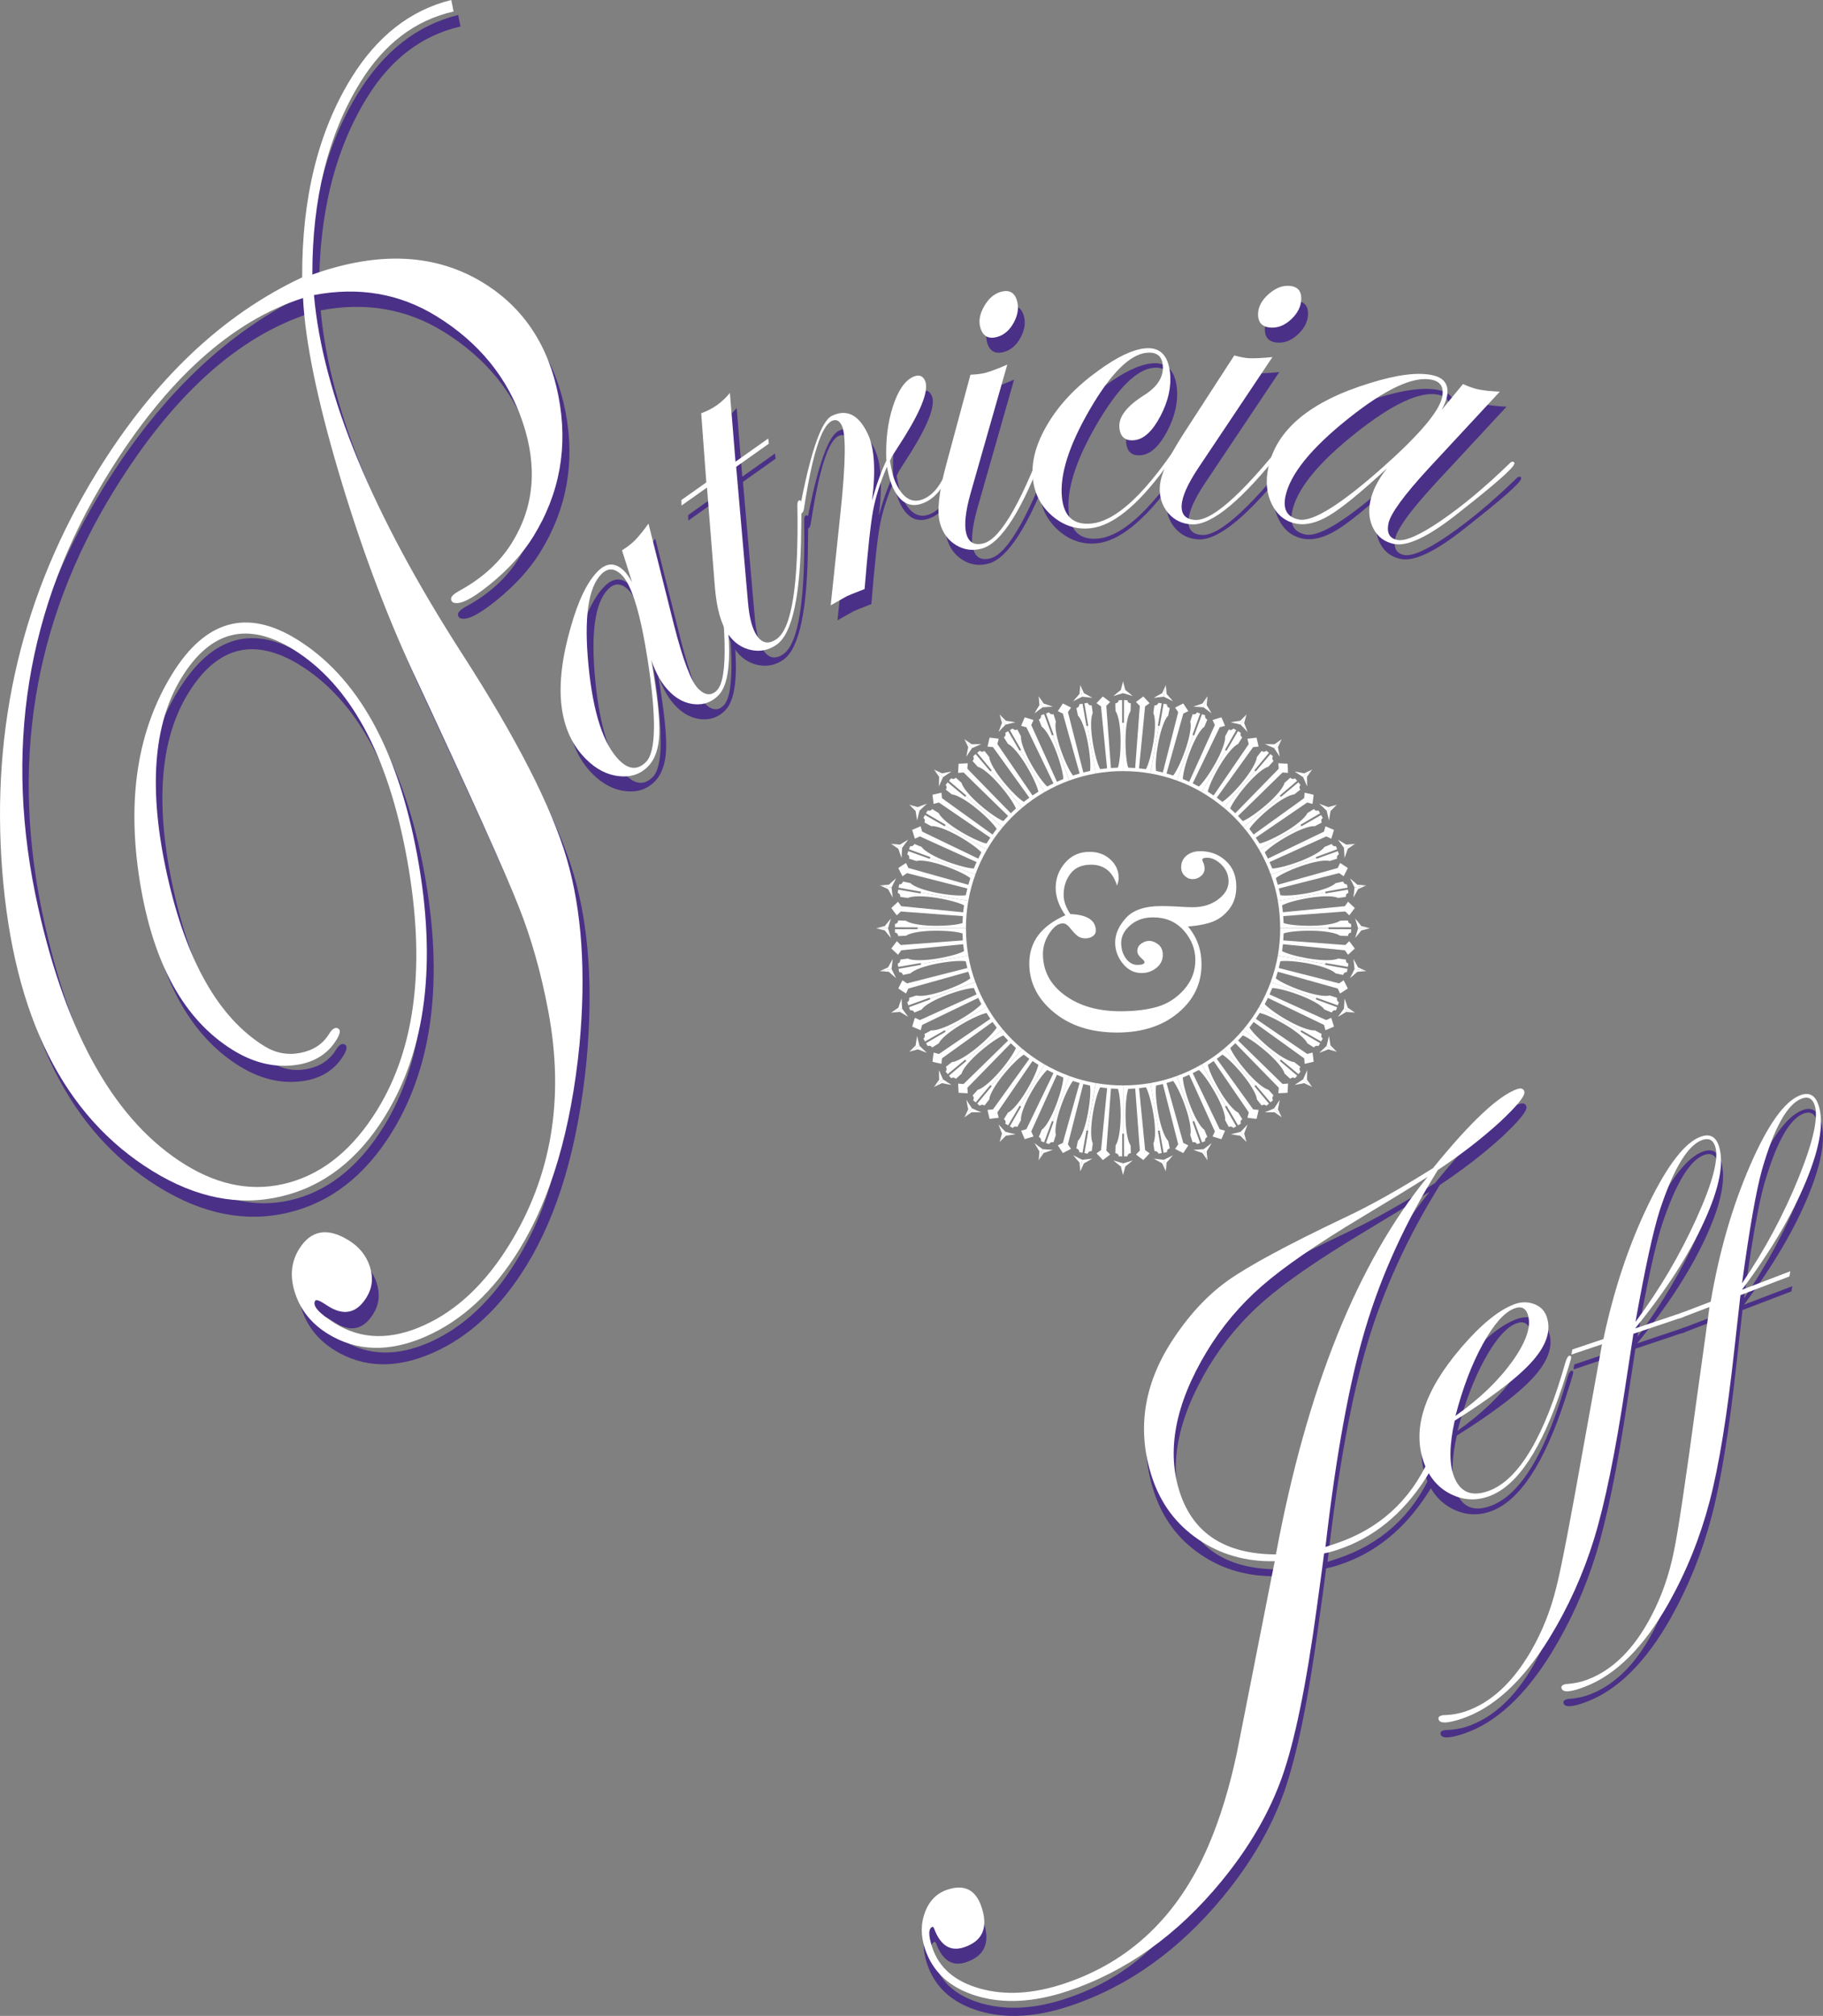 <?xml version="1.0" encoding="utf-8"?>
<!-- Generator: Adobe Illustrator 16.2.1, SVG Export Plug-In . SVG Version: 6.00 Build 0)  -->
<!DOCTYPE svg PUBLIC "-//W3C//DTD SVG 1.1//EN" "http://www.w3.org/Graphics/SVG/1.1/DTD/svg11.dtd">
<svg version="1.1" id="Layer_1" xmlns="http://www.w3.org/2000/svg" xmlns:xlink="http://www.w3.org/1999/xlink" x="0px" y="0px"
	 width="219.181px" height="242.315px" viewBox="0 0 219.181 242.315" enable-background="new 0 0 219.181 242.315"
	 xml:space="preserve">
<rect x="0" y="0" width="219.181" height="242.315" fill="#808080" stroke="none"/>
<g>
	<path fill="#FFFFFF" d="M134.3,106.445c-0.265-0.841-0.655-1.471-1.175-1.885c-0.521-0.417-1.171-0.624-1.948-0.624
		c-1.104,0-1.929,0.364-2.477,1.088c-0.549,0.729-0.819,1.57-0.819,2.527c0,0.39,0.069,0.776,0.204,1.161
		c0.137,0.383,0.338,0.771,0.602,1.16c2.042,0.084,3.062,0.752,3.062,2.004c0,0.275-0.123,0.495-0.373,0.664
		c-0.246,0.168-0.537,0.252-0.873,0.252c-0.339,0-0.627-0.078-0.87-0.236c-0.24-0.158-0.584-0.511-1.023-1.057
		c-0.267-0.339-0.536-0.506-0.821-0.506c-0.561,0-1.098,0.396-1.618,1.184c-0.521,0.79-0.778,1.621-0.778,2.495
		c0,2.021,0.874,3.674,2.626,4.957c1.753,1.284,3.986,1.927,6.701,1.927c1.727,0,3.207-0.183,4.443-0.545
		c1.235-0.364,2.305-1.055,3.204-2.075c0.897-1.02,1.35-2.196,1.35-3.52c0-1.337-0.468-2.53-1.401-3.577
		c-0.938-1.047-2.166-1.57-3.682-1.57c-1.096,0-2.004,0.315-2.737,0.944c-0.73,0.629-1.097,1.337-1.097,2.125
		c0,0.724,0.188,1.346,0.566,1.865c0.38,0.521,0.839,0.779,1.375,0.779c0.295,0,0.512-0.028,0.651-0.084
		c0.146-0.06,0.214-0.141,0.214-0.246c0-0.104-0.107-0.248-0.33-0.428c-0.358-0.305-0.535-0.604-0.535-0.898
		c0-0.38,0.153-0.679,0.472-0.9c0.316-0.22,0.631-0.331,0.949-0.331c0.368,0,0.731,0.144,1.096,0.427
		c0.363,0.287,0.545,0.704,0.545,1.252c0,0.635-0.257,1.159-0.771,1.568c-0.519,0.414-1.105,0.619-1.771,0.619
		c-0.903,0-1.662-0.382-2.271-1.146c-0.61-0.761-0.916-1.601-0.916-2.517c0-1.021,0.438-2.01,1.312-2.968
		c0.862-0.946,2.271-1.42,4.229-1.42c0.601,0,1.269,0.021,2.005,0.063c0.734,0.053,1.325,0.078,1.769,0.078
		c1.221,0,2.247-0.315,3.077-0.948c0.832-0.631,1.245-1.346,1.245-2.146c0-0.778-0.279-1.45-0.842-2.012
		c-0.563-0.563-1.148-0.845-1.763-0.845c-0.367,0-0.553,0.084-0.553,0.253c0,0.073,0.05,0.204,0.146,0.393
		c0.083,0.191,0.127,0.417,0.127,0.68c0,0.348-0.148,0.643-0.444,0.885c-0.295,0.242-0.621,0.363-0.978,0.363
		c-0.37,0-0.693-0.135-0.972-0.403c-0.279-0.269-0.42-0.613-0.42-1.034c0-0.569,0.212-1.031,0.642-1.391
		c0.425-0.355,0.978-0.535,1.647-0.535c1.21,0,2.236,0.386,3.077,1.16c0.844,0.773,1.263,1.808,1.263,3.102
		c0,1.042-0.265,1.917-0.796,2.627c-0.531,0.711-1.169,1.221-1.909,1.533c-0.739,0.311-1.773,0.525-3.102,0.638
		c1.083,1.286,1.623,2.801,1.623,4.547c0,2.327-0.94,4.273-2.825,5.841c-1.883,1.569-4.324,2.353-7.323,2.353
		c-3.112,0-5.652-0.812-7.614-2.438c-1.966-1.625-2.944-3.58-2.944-5.863c0-1.306,0.363-2.439,1.088-3.403
		c0.727-0.963,1.811-1.759,3.25-2.392c-0.389-0.557-0.68-1.11-0.875-1.658c-0.194-0.545-0.291-1.089-0.291-1.626
		c0-1.145,0.379-2.156,1.137-3.029c0.758-0.875,1.735-1.311,2.938-1.311c1.01,0,1.847,0.308,2.509,0.923
		c0.663,0.615,0.994,1.355,0.994,2.218C134.495,105.805,134.431,106.11,134.3,106.445"/>
	<path fill="#FFFFFF" d="M159.368,115.76l2.688,0.458l0.067-0.404c-0.2-0.034-0.339-0.243-0.308-0.469l-0.923-0.126
		c-0.527,0.26-1.915,0.266-3.502,0.003c-1.475-0.243-2.715-0.604-3.246-0.894c0.043-0.278,0.07-0.554,0.104-0.832l7.447,0.731
		l0.385,0.536c0.271-0.243,0.543-0.494,0.809-0.753c-0.218-0.3-0.439-0.594-0.668-0.882l-0.469,0.463l-7.466-0.556
		c0.021-0.278,0.038-0.558,0.045-0.838c0.57-0.197,1.856-0.34,3.351-0.324c1.609,0.017,2.977,0.259,3.449,0.607l0.932,0.032
		c0.006-0.227,0.181-0.41,0.38-0.408l0.007-0.409l-2.731-0.012l0.003-0.108h-5.377h-0.309h-0.114
		c-0.003,1.107-0.097,2.205-0.285,3.288l0.112,0.021l0.305,0.052l5.297,0.929L159.368,115.76z"/>
	<path fill="#FFFFFF" d="M163.285,116.285c-0.187-0.345-0.372-0.685-0.569-1.016c0.06,0.401,0.106,0.805,0.143,1.211l1.403,0.247
		L163.285,116.285z"/>
	<path fill="#FFFFFF" d="M163.669,111.844l1.039-0.267h-1.425c-0.106,0.394-0.226,0.782-0.35,1.167
		C163.186,112.452,163.429,112.152,163.669,111.844"/>
	<path fill="#FFFFFF" d="M158.274,119.924l2.565,0.923l0.139-0.39c-0.19-0.067-0.29-0.296-0.217-0.514l-0.889-0.286
		c-0.563,0.165-1.932-0.072-3.45-0.609c-1.406-0.495-2.563-1.069-3.035-1.446c0.084-0.265,0.167-0.532,0.242-0.799l7.207,2.018
		l0.285,0.597c0.31-0.194,0.62-0.394,0.925-0.604c-0.159-0.335-0.327-0.663-0.502-0.985c-0.18,0.127-0.362,0.253-0.543,0.375
		l-7.254-1.845c0.069-0.27,0.133-0.543,0.187-0.814c0.601-0.092,1.892-0.011,3.357,0.261c1.582,0.294,2.884,0.77,3.292,1.195
		l0.91,0.191c0.048-0.221,0.248-0.373,0.444-0.333l0.075-0.405l-2.686-0.484l0.018-0.104l-5.295-0.93l-0.305-0.052l-0.112-0.02
		c-0.189,1.083-0.477,2.144-0.851,3.174l0.107,0.041l0.292,0.106l5.051,1.839L158.274,119.924z"/>
	<path fill="#FFFFFF" d="M162.041,121.126c-0.119-0.374-0.246-0.739-0.387-1.103c-0.014,0.406-0.035,0.812-0.07,1.22l1.339,0.486
		L162.041,121.126z"/>
	<path fill="#FFFFFF" d="M163.193,116.81l1.068-0.083l-1.403-0.247c-0.175,0.371-0.354,0.734-0.546,1.093
		C162.611,117.326,162.904,117.073,163.193,116.81"/>
	<path fill="#FFFFFF" d="M156.468,123.833l2.368,1.356l0.202-0.356c-0.181-0.103-0.231-0.344-0.125-0.545l-0.822-0.438
		c-0.583,0.064-1.887-0.408-3.288-1.2c-1.299-0.735-2.342-1.502-2.743-1.957c0.136-0.246,0.261-0.494,0.383-0.744l6.743,3.246
		l0.173,0.638c0.344-0.135,0.683-0.278,1.021-0.431c-0.101-0.358-0.206-0.71-0.323-1.06l-0.603,0.275l-6.819-3.088
		c0.117-0.254,0.227-0.509,0.33-0.769c0.604,0.015,1.862,0.32,3.26,0.846c1.505,0.564,2.705,1.261,3.029,1.752l0.867,0.348
		c0.081-0.21,0.306-0.324,0.494-0.252l0.146-0.384l-2.561-0.945l0.034-0.102l-5.051-1.838l-0.292-0.105l-0.107-0.042
		c-0.376,1.033-0.843,2.03-1.393,2.981l0.101,0.058l0.268,0.154l4.655,2.694L156.468,123.833z"/>
	<path fill="#FFFFFF" d="M159.97,125.672c-0.056-0.387-0.117-0.771-0.187-1.148c-0.085,0.395-0.185,0.791-0.282,1.186l1.229,0.713
		L159.97,125.672z"/>
	<path fill="#FFFFFF" d="M161.859,121.626l1.063,0.105l-1.339-0.488c-0.236,0.334-0.479,0.663-0.727,0.98
		C161.191,122.034,161.527,121.834,161.859,121.626"/>
	<path fill="#FFFFFF" d="M154.013,127.368l2.096,1.744l0.263-0.316c-0.156-0.127-0.172-0.375-0.028-0.555l-0.735-0.576
		c-0.586-0.037-1.785-0.729-3.03-1.752c-1.151-0.949-2.043-1.886-2.356-2.399c0.171-0.222,0.342-0.445,0.504-0.671l6.075,4.371
		l0.062,0.658c0.357-0.078,0.72-0.156,1.078-0.25c-0.035-0.367-0.082-0.733-0.136-1.099l-0.639,0.166l-6.178-4.225
		c0.156-0.229,0.311-0.464,0.459-0.701c0.592,0.119,1.775,0.637,3.061,1.397c1.387,0.822,2.442,1.715,2.68,2.256l0.79,0.494
		c0.12-0.194,0.359-0.264,0.535-0.16l0.207-0.354l-2.354-1.377l0.055-0.092l-4.655-2.694l-0.268-0.154l-0.101-0.058
		c-0.552,0.951-1.186,1.854-1.893,2.697l0.089,0.075l0.236,0.199l4.115,3.459L154.013,127.368z"/>
	<path fill="#FFFFFF" d="M157.14,129.788c0.013-0.393,0.021-0.778,0.02-1.164c-0.152,0.373-0.314,0.746-0.485,1.117l1.092,0.918
		L157.14,129.788z"/>
	<path fill="#FFFFFF" d="M159.702,126.133l1.028,0.291l-1.229-0.715c-0.292,0.289-0.588,0.568-0.888,0.838
		C158.976,126.418,159.339,126.282,159.702,126.133"/>
	<path fill="#FFFFFF" d="M150.981,130.424l1.767,2.083l0.311-0.271c-0.135-0.156-0.102-0.4,0.067-0.554l-0.624-0.692
		c-0.57-0.139-1.634-1.027-2.685-2.25c-0.975-1.132-1.688-2.209-1.907-2.771c0.21-0.186,0.413-0.379,0.612-0.573l5.229,5.354
		l-0.051,0.656c0.361-0.008,0.729-0.027,1.103-0.055c0.028-0.37,0.046-0.738,0.06-1.105l-0.658,0.053l-5.354-5.229
		c0.195-0.2,0.39-0.403,0.573-0.61c0.562,0.22,1.64,0.936,2.773,1.908c1.222,1.047,2.108,2.111,2.25,2.684l0.688,0.622
		c0.154-0.167,0.398-0.201,0.555-0.066l0.269-0.31l-2.081-1.766l0.068-0.082l-4.116-3.459l-0.236-0.199l-0.089-0.074
		c-0.708,0.845-1.491,1.626-2.334,2.333l0.074,0.09l0.201,0.235l3.454,4.117L150.981,130.424z"/>
	<path fill="#FFFFFF" d="M153.645,133.347c0.082-0.382,0.154-0.765,0.216-1.144c-0.214,0.342-0.436,0.684-0.67,1.02l0.919,1.091
		L153.645,133.347z"/>
	<path fill="#FFFFFF" d="M156.796,130.193l0.968,0.466l-1.09-0.918c-0.34,0.231-0.679,0.455-1.02,0.67
		C156.035,130.347,156.416,130.277,156.796,130.193"/>
	<path fill="#FFFFFF" d="M147.469,132.913l1.378,2.354l0.353-0.21c-0.104-0.174-0.03-0.411,0.161-0.531l-0.491-0.791
		c-0.54-0.236-1.437-1.296-2.256-2.681c-0.764-1.283-1.277-2.466-1.397-3.06c0.238-0.147,0.469-0.302,0.7-0.459l4.226,6.176
		l-0.164,0.643c0.357,0.051,0.729,0.098,1.097,0.133c0.094-0.357,0.176-0.72,0.246-1.076l-0.654-0.063l-4.372-6.077
		c0.229-0.162,0.454-0.331,0.672-0.502c0.516,0.311,1.454,1.204,2.401,2.357c1.022,1.242,1.714,2.442,1.752,3.031l0.574,0.734
		c0.178-0.143,0.427-0.13,0.56,0.027l0.312-0.258l-1.747-2.1l0.084-0.07l-3.455-4.115l-0.2-0.235l-0.074-0.09
		c-0.844,0.709-1.747,1.342-2.699,1.893l0.06,0.101l0.154,0.27l2.691,4.653L147.469,132.913z"/>
	<path fill="#FFFFFF" d="M149.584,136.25c0.146-0.362,0.284-0.725,0.414-1.088c-0.272,0.301-0.551,0.598-0.84,0.887l0.717,1.234
		L149.584,136.25z"/>
	<path fill="#FFFFFF" d="M153.236,133.691l0.873,0.623l-0.919-1.091c-0.37,0.17-0.746,0.332-1.114,0.482
		C152.459,133.709,152.845,133.704,153.236,133.691"/>
	<path fill="#FFFFFF" d="M143.577,134.749l0.941,2.562l0.386-0.145c-0.072-0.192,0.04-0.412,0.255-0.498l-0.353-0.863
		c-0.49-0.324-1.188-1.525-1.752-3.031c-0.526-1.398-0.83-2.654-0.845-3.258c0.258-0.107,0.515-0.215,0.771-0.329l3.083,6.815
		l-0.273,0.604c0.35,0.115,0.702,0.222,1.061,0.323c0.152-0.34,0.295-0.678,0.435-1.02l-0.641-0.175l-3.246-6.741
		c0.248-0.123,0.499-0.25,0.742-0.383c0.456,0.4,1.223,1.439,1.956,2.741c0.794,1.401,1.27,2.705,1.201,3.29l0.438,0.82
		c0.202-0.105,0.442-0.051,0.546,0.125l0.354-0.2l-1.356-2.369l0.095-0.053l-2.691-4.653l-0.155-0.268l-0.059-0.102
		c-0.949,0.551-1.948,1.018-2.979,1.393l0.04,0.108l0.105,0.292l1.838,5.051L143.577,134.749z"/>
	<path fill="#FFFFFF" d="M145.077,138.407c0.208-0.332,0.404-0.666,0.597-1c-0.319,0.25-0.646,0.492-0.981,0.729l0.488,1.341
		L145.077,138.407z"/>
	<path fill="#FFFFFF" d="M149.123,136.518l0.752,0.766l-0.717-1.234c-0.395,0.104-0.791,0.199-1.188,0.283
		C148.352,136.403,148.736,136.465,149.123,136.518"/>
	<path fill="#FFFFFF" d="M139.423,135.879l0.479,2.688l0.406-0.076c-0.041-0.201,0.11-0.396,0.334-0.447l-0.19-0.911
		c-0.429-0.405-0.903-1.708-1.196-3.289c-0.273-1.468-0.353-2.761-0.258-3.357c0.268-0.057,0.539-0.118,0.811-0.188l1.849,7.252
		c-0.125,0.184-0.246,0.365-0.374,0.545c0.319,0.174,0.646,0.341,0.982,0.503c0.211-0.306,0.409-0.614,0.604-0.927l-0.601-0.285
		l-2.017-7.207c0.269-0.074,0.535-0.156,0.801-0.242c0.377,0.473,0.95,1.63,1.445,3.039c0.537,1.52,0.771,2.883,0.606,3.449
		l0.288,0.886c0.218-0.071,0.446,0.026,0.514,0.217l0.388-0.135l-0.921-2.569l0.099-0.035l-1.838-5.054l-0.104-0.291l-0.041-0.108
		c-1.029,0.375-2.093,0.662-3.177,0.85l0.021,0.114l0.053,0.303l0.928,5.296L139.423,135.879z"/>
	<path fill="#FFFFFF" d="M140.258,139.745c0.265-0.289,0.52-0.584,0.765-0.881c-0.358,0.188-0.724,0.371-1.093,0.545l0.245,1.405
		L140.258,139.745z"/>
	<path fill="#FFFFFF" d="M144.576,138.591l0.604,0.884l-0.488-1.342c-0.406,0.035-0.812,0.059-1.22,0.074
		C143.836,138.344,144.204,138.47,144.576,138.591"/>
	<path fill="#FFFFFF" d="M135.135,136.27l0.012,2.73l0.409-0.008c-0.003-0.203,0.179-0.371,0.407-0.38l-0.031-0.93
		c-0.349-0.476-0.592-1.839-0.605-3.45c-0.019-1.492,0.129-2.777,0.323-3.349c0.279-0.009,0.561-0.022,0.84-0.044l0.555,7.464
		l-0.46,0.469c0.286,0.229,0.578,0.45,0.879,0.668c0.258-0.267,0.51-0.536,0.754-0.81l-0.538-0.383l-0.729-7.449
		c0.277-0.028,0.557-0.061,0.832-0.1c0.29,0.531,0.65,1.77,0.896,3.244c0.262,1.588,0.256,2.975-0.007,3.502l0.13,0.922
		c0.226-0.029,0.438,0.104,0.467,0.305l0.403-0.066l-0.456-2.689l0.104-0.019l-0.929-5.296l-0.054-0.303l-0.021-0.114
		c-1.08,0.188-2.182,0.284-3.285,0.284v0.115v0.309v5.377H135.135L135.135,136.27z"/>
	<path fill="#FFFFFF" d="M135.293,140.221c0.308-0.242,0.605-0.486,0.897-0.736c-0.382,0.124-0.771,0.24-1.166,0.35v1.426
		L135.293,140.221z"/>
	<path fill="#FFFFFF" d="M139.734,139.836l0.44,0.978l-0.245-1.405c-0.406-0.037-0.811-0.084-1.21-0.142
		C139.05,139.466,139.388,139.65,139.734,139.836"/>
	<path fill="#FFFFFF" d="M130.844,135.917l-0.457,2.689l0.402,0.066c0.033-0.201,0.242-0.334,0.468-0.305l0.129-0.922
		c-0.262-0.527-0.265-1.914-0.003-3.502c0.238-1.475,0.604-2.713,0.892-3.244c0.278,0.039,0.557,0.071,0.834,0.1l-0.729,7.449
		l-0.54,0.383c0.245,0.271,0.496,0.542,0.756,0.81c0.3-0.22,0.593-0.438,0.881-0.668l-0.462-0.469l0.557-7.464
		c0.277,0.021,0.559,0.035,0.84,0.044c0.192,0.571,0.339,1.856,0.323,3.349c-0.018,1.61-0.261,2.975-0.607,3.45l-0.031,0.931
		c0.229,0.008,0.41,0.176,0.407,0.379l0.411,0.008l0.011-2.73h0.105v-5.377v-0.309v-0.115c-1.105,0-2.204-0.096-3.288-0.284
		l-0.02,0.114l-0.055,0.303l-0.927,5.296L130.844,135.917z"/>
	<path fill="#FFFFFF" d="M130.32,139.836c0.346-0.187,0.686-0.37,1.017-0.569c-0.4,0.058-0.803,0.104-1.211,0.142l-0.246,1.405
		L130.32,139.836z"/>
	<path fill="#FFFFFF" d="M134.761,140.221l0.266,1.038v-1.425c-0.395-0.11-0.779-0.227-1.165-0.351
		C134.151,139.734,134.453,139.979,134.761,140.221"/>
	<path fill="#FFFFFF" d="M126.681,134.823l-0.923,2.569l0.389,0.135c0.064-0.19,0.295-0.288,0.513-0.216l0.286-0.887
		c-0.163-0.564,0.072-1.93,0.608-3.448c0.496-1.409,1.07-2.565,1.446-3.039c0.266,0.086,0.532,0.169,0.801,0.243l-2.018,7.206
		l-0.601,0.284c0.195,0.312,0.395,0.621,0.604,0.929c0.333-0.162,0.662-0.33,0.981-0.503c-0.124-0.18-0.251-0.362-0.373-0.545
		l1.849-7.251c0.268,0.067,0.543,0.13,0.812,0.187c0.093,0.596,0.017,1.891-0.263,3.358c-0.292,1.581-0.77,2.884-1.194,3.289
		l-0.19,0.911c0.225,0.05,0.377,0.246,0.338,0.447l0.402,0.076l0.481-2.688l0.104,0.02l0.929-5.296l0.055-0.303l0.019-0.114
		c-1.078-0.189-2.143-0.475-3.175-0.85l-0.04,0.108l-0.104,0.291l-1.839,5.052L126.681,134.823z"/>
	<path fill="#FFFFFF" d="M125.477,138.591c0.375-0.122,0.74-0.248,1.104-0.384c-0.404-0.016-0.812-0.039-1.222-0.074l-0.486,1.342
		L125.477,138.591z"/>
	<path fill="#FFFFFF" d="M129.794,139.745l0.084,1.069l0.246-1.405c-0.372-0.174-0.733-0.356-1.093-0.545
		C129.277,139.161,129.529,139.456,129.794,139.745"/>
	<path fill="#FFFFFF" d="M122.771,133.018l-1.356,2.369l0.356,0.201c0.103-0.178,0.344-0.231,0.543-0.125l0.438-0.821
		c-0.065-0.587,0.407-1.888,1.2-3.29c0.731-1.301,1.503-2.34,1.958-2.741c0.244,0.134,0.494,0.261,0.746,0.382l-3.251,6.743
		l-0.637,0.175c0.135,0.34,0.279,0.678,0.432,1.019c0.356-0.103,0.709-0.208,1.061-0.323l-0.275-0.604l3.088-6.816
		c0.252,0.114,0.51,0.223,0.769,0.33c-0.013,0.604-0.317,1.859-0.847,3.257c-0.563,1.507-1.262,2.708-1.75,3.032l-0.348,0.865
		c0.209,0.084,0.323,0.304,0.25,0.496l0.385,0.146l0.946-2.562l0.103,0.037l1.839-5.052l0.104-0.291l0.041-0.108
		c-1.029-0.375-2.029-0.842-2.979-1.393l-0.057,0.102l-0.153,0.269l-2.695,4.653L122.771,133.018z"/>
	<path fill="#FFFFFF" d="M120.93,136.518c0.389-0.055,0.771-0.115,1.15-0.186c-0.396-0.084-0.793-0.181-1.188-0.285l-0.715,1.236
		L120.93,136.518z"/>
	<path fill="#FFFFFF" d="M124.977,138.407l-0.104,1.068l0.486-1.341c-0.334-0.235-0.662-0.479-0.979-0.728
		C124.568,137.743,124.769,138.077,124.977,138.407"/>
	<path fill="#FFFFFF" d="M119.236,130.562l-1.746,2.099l0.317,0.26c0.128-0.159,0.375-0.172,0.556-0.028l0.574-0.733
		c0.039-0.59,0.73-1.789,1.752-3.033c0.95-1.152,1.887-2.045,2.403-2.356c0.22,0.172,0.44,0.339,0.667,0.503l-4.369,6.075
		l-0.658,0.063c0.073,0.356,0.156,0.719,0.248,1.076c0.368-0.037,0.735-0.082,1.098-0.133l-0.164-0.645l4.227-6.174
		c0.229,0.157,0.462,0.311,0.702,0.459c-0.122,0.592-0.642,1.776-1.403,3.061c-0.818,1.384-1.713,2.443-2.25,2.68l-0.496,0.791
		c0.194,0.12,0.268,0.358,0.162,0.532l0.354,0.209l1.379-2.354l0.093,0.054l2.69-4.653l0.156-0.268l0.057-0.102
		c-0.949-0.55-1.856-1.184-2.698-1.894l-0.074,0.09l-0.198,0.235l-3.459,4.117L119.236,130.562z"/>
	<path fill="#FFFFFF" d="M116.816,133.691c0.393,0.013,0.779,0.019,1.166,0.015c-0.375-0.15-0.748-0.312-1.117-0.482l-0.92,1.091
		L116.816,133.691z"/>
	<path fill="#FFFFFF" d="M120.47,136.25l-0.289,1.033l0.714-1.234c-0.287-0.29-0.566-0.586-0.839-0.887
		C120.184,135.526,120.324,135.888,120.47,136.25"/>
	<path fill="#FFFFFF" d="M116.178,127.534l-2.083,1.764l0.271,0.311c0.156-0.135,0.398-0.101,0.555,0.068l0.691-0.623
		c0.139-0.572,1.026-1.639,2.25-2.684c1.133-0.975,2.209-1.688,2.771-1.91c0.187,0.209,0.378,0.412,0.573,0.613l-5.355,5.229
		l-0.656-0.051c0.012,0.365,0.031,0.732,0.058,1.104c0.372,0.027,0.737,0.046,1.104,0.057l-0.051-0.658l5.23-5.354
		c0.197,0.195,0.4,0.388,0.609,0.572c-0.22,0.563-0.936,1.641-1.908,2.774c-1.047,1.223-2.112,2.11-2.685,2.25l-0.622,0.691
		c0.167,0.152,0.199,0.396,0.064,0.555l0.312,0.267l1.765-2.082l0.082,0.067l3.459-4.117l0.199-0.233l0.073-0.091
		c-0.843-0.708-1.625-1.488-2.332-2.333l-0.088,0.073l-0.238,0.201l-4.116,3.457L116.178,127.534z"/>
	<path fill="#FFFFFF" d="M113.256,130.193c0.383,0.084,0.766,0.154,1.145,0.218c-0.344-0.213-0.683-0.438-1.021-0.67l-1.091,0.918
		L113.256,130.193z"/>
	<path fill="#FFFFFF" d="M116.41,133.347l-0.465,0.967l0.918-1.091c-0.233-0.336-0.457-0.676-0.672-1.02
		C116.255,132.583,116.326,132.965,116.41,133.347"/>
	<path fill="#FFFFFF" d="M113.693,124.018l-2.356,1.377l0.209,0.354c0.176-0.104,0.414-0.033,0.532,0.162l0.789-0.496
		c0.236-0.539,1.298-1.433,2.682-2.254c1.286-0.761,2.471-1.28,3.061-1.397c0.149,0.237,0.304,0.472,0.461,0.701l-6.18,4.226
		l-0.638-0.167c-0.054,0.364-0.101,0.729-0.138,1.099c0.358,0.092,0.721,0.174,1.078,0.248l0.062-0.656l6.076-4.371
		c0.162,0.227,0.331,0.449,0.502,0.671c-0.312,0.515-1.203,1.452-2.357,2.401c-1.24,1.021-2.443,1.713-3.029,1.752l-0.735,0.574
		c0.144,0.178,0.13,0.428-0.026,0.555l0.258,0.316l2.1-1.746l0.07,0.084l4.113-3.459l0.238-0.199l0.088-0.073
		c-0.709-0.843-1.343-1.748-1.892-2.699l-0.101,0.058l-0.27,0.154l-4.653,2.694L113.693,124.018z"/>
	<path fill="#FFFFFF" d="M110.352,126.133c0.363,0.146,0.727,0.285,1.09,0.414c-0.302-0.271-0.597-0.549-0.888-0.838l-1.234,0.715
		L110.352,126.133z"/>
	<path fill="#FFFFFF" d="M112.914,129.788l-0.625,0.871l1.092-0.918c-0.17-0.371-0.332-0.744-0.484-1.117
		C112.893,129.009,112.9,129.395,112.914,129.788"/>
	<path fill="#FFFFFF" d="M111.855,120.126l-2.562,0.944l0.144,0.385c0.192-0.073,0.414,0.042,0.498,0.252l0.865-0.349
		c0.325-0.491,1.525-1.187,3.031-1.752c1.396-0.526,2.652-0.83,3.26-0.845c0.102,0.259,0.21,0.515,0.325,0.769l-6.818,3.087
		l-0.601-0.275c-0.115,0.35-0.222,0.701-0.322,1.06c0.34,0.152,0.68,0.296,1.02,0.431l0.177-0.637l6.743-3.247
		c0.119,0.25,0.248,0.498,0.377,0.745c-0.397,0.454-1.438,1.221-2.736,1.957c-1.404,0.792-2.707,1.266-3.292,1.201l-0.822,0.438
		c0.107,0.201,0.054,0.443-0.125,0.543l0.202,0.357l2.367-1.357l0.056,0.095l4.653-2.693l0.27-0.156l0.101-0.057
		c-0.552-0.951-1.019-1.948-1.394-2.981l-0.107,0.041l-0.292,0.106l-5.052,1.838L111.855,120.126z"/>
	<path fill="#FFFFFF" d="M108.195,121.626c0.331,0.208,0.665,0.407,1,0.597c-0.248-0.318-0.491-0.646-0.728-0.98l-1.339,0.488
		L108.195,121.626z"/>
	<path fill="#FFFFFF" d="M110.086,125.672l-0.766,0.75l1.234-0.713c-0.104-0.396-0.198-0.791-0.284-1.186
		C110.201,124.902,110.138,125.286,110.086,125.672"/>
	<path fill="#FFFFFF" d="M110.723,115.971l-2.687,0.483l0.078,0.404c0.198-0.039,0.396,0.112,0.443,0.334l0.91-0.19
		c0.408-0.426,1.71-0.901,3.293-1.196c1.469-0.273,2.759-0.353,3.355-0.261c0.057,0.271,0.119,0.545,0.188,0.814l-7.253,1.845
		c-0.181-0.121-0.364-0.247-0.542-0.374c-0.176,0.321-0.342,0.651-0.502,0.984c0.304,0.211,0.615,0.41,0.925,0.605l0.286-0.597
		l7.207-2.019c0.074,0.268,0.154,0.535,0.242,0.799c-0.473,0.376-1.629,0.95-3.039,1.446c-1.52,0.537-2.883,0.772-3.448,0.61
		l-0.885,0.285c0.069,0.218-0.029,0.447-0.22,0.514l0.137,0.389l2.566-0.923l0.037,0.1l5.053-1.838l0.293-0.107l0.105-0.04
		c-0.376-1.031-0.66-2.092-0.848-3.175l-0.114,0.02l-0.306,0.052l-5.293,0.929L110.723,115.971z"/>
	<path fill="#FFFFFF" d="M106.859,116.81c0.29,0.263,0.584,0.516,0.882,0.763c-0.188-0.359-0.37-0.723-0.544-1.093l-1.405,0.247
		L106.859,116.81z"/>
	<path fill="#FFFFFF" d="M108.013,121.126l-0.884,0.604l1.339-0.486c-0.034-0.408-0.057-0.814-0.072-1.22
		C108.26,120.387,108.134,120.752,108.013,121.126"/>
	<path fill="#FFFFFF" d="M110.334,111.685l-2.729,0.012l0.005,0.41c0.204-0.003,0.373,0.18,0.38,0.407l0.933-0.032
		c0.473-0.349,1.838-0.59,3.446-0.607c1.494-0.015,2.777,0.127,3.352,0.324c0.01,0.28,0.023,0.56,0.043,0.838l-7.461,0.556
		l-0.473-0.463c-0.228,0.288-0.449,0.582-0.667,0.882c0.266,0.259,0.535,0.51,0.808,0.753l0.385-0.536l7.447-0.731
		c0.029,0.278,0.064,0.554,0.102,0.832c-0.527,0.29-1.771,0.651-3.244,0.894c-1.588,0.262-2.975,0.258-3.501-0.003l-0.921,0.126
		c0.032,0.227-0.104,0.436-0.307,0.469l0.067,0.404l2.688-0.459l0.021,0.107l5.296-0.93l0.303-0.052l0.114-0.02
		c-0.189-1.083-0.283-2.182-0.285-3.289h-0.115h-0.311h-5.375V111.685L110.334,111.685z"/>
	<path fill="#FFFFFF" d="M106.384,111.844c0.239,0.308,0.487,0.608,0.734,0.9c-0.124-0.385-0.24-0.773-0.349-1.167h-1.426
		L106.384,111.844z"/>
	<path fill="#FFFFFF" d="M106.767,116.285l-0.976,0.442l1.404-0.247c0.036-0.407,0.084-0.811,0.141-1.211
		C107.141,115.6,106.952,115.94,106.767,116.285"/>
	<path fill="#FFFFFF" d="M110.686,107.395l-2.688-0.46l-0.067,0.404c0.203,0.035,0.338,0.242,0.305,0.468l0.923,0.13
		c0.527-0.264,1.914-0.267,3.501-0.005c1.474,0.242,2.717,0.606,3.246,0.895c-0.037,0.277-0.072,0.554-0.103,0.832l-7.448-0.732
		l-0.384-0.536c-0.271,0.244-0.542,0.496-0.808,0.753c0.218,0.301,0.439,0.597,0.667,0.883l0.473-0.464l7.462,0.555
		c-0.019,0.28-0.033,0.559-0.044,0.838c-0.571,0.195-1.856,0.341-3.353,0.325c-1.607-0.017-2.973-0.26-3.446-0.608l-0.931-0.032
		c-0.009,0.228-0.178,0.411-0.38,0.409l-0.006,0.409l2.729,0.012v0.106h5.375h0.31h0.116c0.002-1.106,0.095-2.204,0.285-3.287
		l-0.114-0.021l-0.304-0.051l-5.295-0.929L110.686,107.395z"/>
	<path fill="#FFFFFF" d="M106.767,106.869c0.187,0.346,0.374,0.685,0.569,1.018c-0.057-0.401-0.104-0.806-0.141-1.211l-1.404-0.247
		L106.767,106.869z"/>
	<path fill="#FFFFFF" d="M106.384,111.311l-1.04,0.265h1.426c0.107-0.392,0.225-0.781,0.349-1.166
		C106.871,110.704,106.623,111.002,106.384,111.311"/>
	<path fill="#FFFFFF" d="M111.779,103.231l-2.569-0.922l-0.136,0.388c0.192,0.066,0.29,0.295,0.22,0.514l0.886,0.285
		c0.564-0.166,1.93,0.072,3.448,0.608c1.409,0.496,2.563,1.072,3.039,1.448c-0.087,0.264-0.168,0.531-0.243,0.799l-7.206-2.018
		l-0.285-0.598c-0.312,0.193-0.622,0.394-0.927,0.605c0.16,0.333,0.326,0.662,0.503,0.985c0.179-0.128,0.361-0.253,0.543-0.375
		l7.252,1.846c-0.069,0.269-0.131,0.541-0.188,0.814c-0.596,0.09-1.887,0.011-3.354-0.262c-1.584-0.294-2.886-0.769-3.293-1.195
		l-0.91-0.193c-0.047,0.225-0.244,0.376-0.445,0.336l-0.075,0.404l2.687,0.483l-0.018,0.105l5.295,0.929l0.304,0.051l0.114,0.021
		c0.188-1.083,0.472-2.145,0.849-3.176l-0.106-0.039l-0.293-0.107l-5.051-1.839L111.779,103.231z"/>
	<path fill="#FFFFFF" d="M108.013,102.028c0.121,0.373,0.247,0.741,0.383,1.102c0.016-0.404,0.039-0.812,0.072-1.22l-1.339-0.486
		L108.013,102.028z"/>
	<path fill="#FFFFFF" d="M106.859,106.345l-1.067,0.083l1.405,0.247c0.174-0.369,0.355-0.733,0.544-1.092
		C107.443,105.829,107.149,106.082,106.859,106.345"/>
	<path fill="#FFFFFF" d="M113.584,99.324l-2.367-1.358l-0.201,0.357c0.18,0.101,0.23,0.342,0.124,0.544l0.822,0.438
		c0.585-0.065,1.887,0.408,3.292,1.2c1.299,0.734,2.339,1.502,2.736,1.957c-0.131,0.245-0.258,0.494-0.377,0.746l-6.744-3.25
		l-0.176-0.637c-0.341,0.137-0.68,0.281-1.021,0.431c0.103,0.36,0.208,0.711,0.323,1.061l0.6-0.275l6.82,3.086
		c-0.115,0.254-0.227,0.51-0.327,0.769c-0.604-0.012-1.86-0.32-3.261-0.844c-1.504-0.567-2.705-1.263-3.03-1.753l-0.864-0.348
		c-0.084,0.211-0.306,0.325-0.497,0.253l-0.145,0.384l2.562,0.944l-0.039,0.103l5.053,1.838l0.293,0.106l0.106,0.04
		c0.375-1.03,0.841-2.029,1.394-2.98l-0.102-0.057l-0.268-0.156l-4.653-2.692L113.584,99.324z"/>
	<path fill="#FFFFFF" d="M110.086,97.482c0.052,0.388,0.117,0.771,0.184,1.149c0.086-0.396,0.182-0.792,0.285-1.187l-1.234-0.717
		L110.086,97.482z"/>
	<path fill="#FFFFFF" d="M108.195,101.528l-1.066-0.104l1.339,0.487c0.236-0.333,0.479-0.661,0.728-0.98
		C108.861,101.12,108.528,101.32,108.195,101.528"/>
	<path fill="#FFFFFF" d="M116.04,95.787l-2.099-1.746l-0.256,0.317c0.156,0.129,0.17,0.377,0.026,0.556l0.733,0.575
		c0.588,0.038,1.789,0.729,3.031,1.752c1.154,0.947,2.045,1.884,2.357,2.4c-0.172,0.22-0.339,0.445-0.503,0.671l-6.074-4.37
		l-0.063-0.658c-0.357,0.075-0.721,0.156-1.078,0.247c0.039,0.368,0.082,0.735,0.135,1.099l0.639-0.164l6.18,4.224
		c-0.158,0.229-0.312,0.464-0.459,0.701c-0.594-0.119-1.775-0.636-3.062-1.399c-1.387-0.821-2.445-1.714-2.682-2.253l-0.787-0.495
		c-0.121,0.193-0.358,0.266-0.534,0.163l-0.209,0.35l2.356,1.38l-0.055,0.092l4.654,2.692l0.268,0.156l0.102,0.056
		c0.55-0.95,1.185-1.854,1.893-2.697l-0.088-0.073l-0.238-0.2l-4.115-3.457L116.04,95.787z"/>
	<path fill="#FFFFFF" d="M112.914,93.367c-0.016,0.392-0.021,0.779-0.018,1.163c0.151-0.374,0.313-0.745,0.483-1.116l-1.093-0.918
		L112.914,93.367z"/>
	<path fill="#FFFFFF" d="M110.352,97.02l-1.032-0.291l1.234,0.717c0.291-0.288,0.586-0.568,0.888-0.838
		C111.076,96.735,110.716,96.873,110.352,97.02"/>
	<path fill="#FFFFFF" d="M119.072,92.729l-1.767-2.083l-0.312,0.27c0.135,0.156,0.104,0.4-0.065,0.553l0.623,0.692
		c0.569,0.139,1.636,1.026,2.685,2.25c0.974,1.131,1.688,2.208,1.908,2.771c-0.208,0.186-0.414,0.378-0.611,0.573l-5.229-5.354
		l0.052-0.658c-0.367,0.01-0.731,0.03-1.104,0.056c-0.027,0.37-0.046,0.737-0.06,1.104l0.658-0.051l5.355,5.228
		c-0.195,0.201-0.387,0.406-0.573,0.613c-0.562-0.22-1.64-0.935-2.771-1.908c-1.225-1.047-2.111-2.111-2.25-2.683l-0.691-0.623
		c-0.154,0.168-0.398,0.199-0.555,0.067l-0.27,0.31l2.081,1.765l-0.067,0.083l4.116,3.457l0.238,0.2l0.088,0.073
		c0.707-0.843,1.489-1.626,2.332-2.332l-0.073-0.089l-0.199-0.237l-3.457-4.116L119.072,92.729z"/>
	<path fill="#FFFFFF" d="M116.41,89.808c-0.084,0.383-0.155,0.764-0.219,1.143c0.215-0.341,0.438-0.682,0.672-1.019l-0.918-1.09
		L116.41,89.808z"/>
	<path fill="#FFFFFF" d="M113.256,92.96l-0.966-0.464l1.091,0.917c0.337-0.231,0.676-0.455,1.02-0.669
		C114.021,92.806,113.639,92.878,113.256,92.96"/>
	<path fill="#FFFFFF" d="M122.587,90.243l-1.379-2.357l-0.354,0.21c0.106,0.174,0.032,0.414-0.16,0.533l0.494,0.791
		c0.539,0.235,1.434,1.294,2.252,2.68c0.762,1.284,1.281,2.468,1.403,3.06c-0.237,0.148-0.474,0.301-0.703,0.458l-4.225-6.176
		l0.163-0.642c-0.36-0.053-0.729-0.098-1.098-0.134c-0.091,0.359-0.174,0.722-0.248,1.078l0.658,0.062l4.37,6.077
		c-0.228,0.162-0.45,0.331-0.669,0.503c-0.518-0.312-1.453-1.205-2.404-2.359c-1.021-1.243-1.712-2.444-1.75-3.031l-0.574-0.735
		c-0.182,0.142-0.43,0.129-0.558-0.03l-0.317,0.26l1.748,2.1l-0.082,0.069l3.455,4.116l0.201,0.236l0.072,0.089
		c0.843-0.707,1.748-1.341,2.698-1.892l-0.058-0.1l-0.154-0.268l-2.693-4.654L122.587,90.243z"/>
	<path fill="#FFFFFF" d="M120.47,86.902c-0.146,0.366-0.286,0.726-0.414,1.089c0.271-0.299,0.552-0.596,0.839-0.886l-0.714-1.235
		L120.47,86.902z"/>
	<path fill="#FFFFFF" d="M116.816,89.463l-0.871-0.622l0.918,1.091c0.369-0.17,0.742-0.331,1.117-0.484
		C117.595,89.445,117.208,89.452,116.816,89.463"/>
	<path fill="#FFFFFF" d="M126.478,88.406l-0.944-2.563l-0.385,0.146c0.071,0.189-0.041,0.412-0.25,0.496l0.346,0.865
		c0.49,0.326,1.188,1.525,1.754,3.032c0.525,1.398,0.83,2.653,0.845,3.258c-0.259,0.105-0.517,0.212-0.769,0.329l-3.088-6.819
		l0.274-0.602c-0.349-0.117-0.702-0.222-1.06-0.323c-0.15,0.338-0.295,0.677-0.43,1.019l0.637,0.176l3.25,6.742
		c-0.252,0.12-0.502,0.25-0.746,0.38c-0.455-0.399-1.227-1.44-1.959-2.74c-0.791-1.4-1.266-2.706-1.2-3.29l-0.438-0.821
		c-0.199,0.106-0.441,0.052-0.543-0.125l-0.356,0.2l1.356,2.368l-0.093,0.055l2.69,4.654l0.156,0.268l0.057,0.1
		c0.95-0.551,1.95-1.017,2.98-1.392l-0.041-0.11l-0.104-0.289l-1.839-5.052L126.478,88.406z"/>
	<path fill="#FFFFFF" d="M124.977,84.747c-0.208,0.331-0.408,0.666-0.596,1c0.316-0.248,0.646-0.491,0.979-0.727l-0.486-1.34
		L124.977,84.747z"/>
	<path fill="#FFFFFF" d="M120.93,86.637l-0.75-0.766l0.715,1.235c0.396-0.105,0.79-0.201,1.188-0.284
		C121.701,86.751,121.318,86.689,120.93,86.637"/>
	<path fill="#FFFFFF" d="M130.632,87.275l-0.481-2.688l-0.402,0.076c0.039,0.202-0.113,0.397-0.338,0.445l0.191,0.912
		c0.428,0.407,0.902,1.708,1.194,3.293c0.276,1.465,0.354,2.757,0.264,3.354c-0.271,0.057-0.545,0.121-0.812,0.188l-1.849-7.252
		c0.122-0.181,0.249-0.363,0.373-0.544c-0.318-0.173-0.646-0.341-0.983-0.502c-0.209,0.305-0.406,0.615-0.604,0.926l0.601,0.287
		l2.018,7.206c-0.269,0.074-0.535,0.154-0.8,0.242c-0.377-0.472-0.951-1.629-1.447-3.038c-0.536-1.519-0.772-2.885-0.607-3.449
		l-0.285-0.887c-0.218,0.073-0.448-0.025-0.515-0.217l-0.388,0.137l0.922,2.566l-0.102,0.037l1.84,5.053l0.104,0.289l0.04,0.11
		c1.032-0.375,2.097-0.658,3.177-0.847l-0.021-0.116l-0.054-0.303l-0.927-5.297L130.632,87.275z"/>
	<path fill="#FFFFFF" d="M129.794,83.41c-0.265,0.289-0.519,0.584-0.763,0.88c0.357-0.189,0.721-0.371,1.093-0.546l-0.246-1.403
		L129.794,83.41z"/>
	<path fill="#FFFFFF" d="M125.477,84.563l-0.604-0.883l0.486,1.34c0.408-0.035,0.815-0.059,1.222-0.074
		C126.217,84.81,125.852,84.685,125.477,84.563"/>
	<path fill="#FFFFFF" d="M134.92,86.883l-0.011-2.729l-0.411,0.006c0.003,0.204-0.182,0.372-0.407,0.381l0.031,0.932
		c0.349,0.472,0.592,1.837,0.607,3.447c0.016,1.491-0.131,2.778-0.323,3.35c-0.281,0.008-0.561,0.023-0.841,0.044l-0.556-7.464
		l0.462-0.469c-0.288-0.227-0.581-0.449-0.881-0.667c-0.26,0.266-0.511,0.535-0.756,0.808l0.54,0.384l0.73,7.448
		c-0.278,0.028-0.557,0.062-0.835,0.101c-0.288-0.531-0.651-1.771-0.892-3.246c-0.262-1.587-0.26-2.973,0.003-3.5l-0.129-0.923
		c-0.228,0.031-0.437-0.103-0.468-0.305l-0.404,0.066l0.459,2.69l-0.105,0.018l0.929,5.298l0.055,0.302l0.021,0.116
		c1.082-0.19,2.182-0.285,3.286-0.285v-0.115v-0.309v-5.378L134.92,86.883L134.92,86.883z"/>
	<path fill="#FFFFFF" d="M134.761,82.935c-0.308,0.239-0.609,0.485-0.899,0.734c0.386-0.124,0.771-0.24,1.165-0.348v-1.426
		L134.761,82.935z"/>
	<path fill="#FFFFFF" d="M130.32,83.318l-0.44-0.977l0.246,1.403c0.408,0.039,0.811,0.086,1.211,0.142
		C131.004,83.689,130.664,83.502,130.32,83.318"/>
	<path fill="#FFFFFF" d="M139.21,87.238l0.456-2.689l-0.403-0.067c-0.031,0.202-0.241,0.335-0.467,0.304l-0.13,0.924
		c0.263,0.527,0.269,1.914,0.007,3.5c-0.243,1.473-0.604,2.713-0.896,3.246c-0.273-0.039-0.552-0.072-0.832-0.102l0.731-7.448
		l0.538-0.383c-0.244-0.272-0.496-0.542-0.754-0.808c-0.301,0.218-0.593,0.44-0.879,0.667l0.46,0.471l-0.557,7.463
		c-0.277-0.021-0.559-0.035-0.838-0.044c-0.194-0.573-0.342-1.857-0.325-3.35c0.018-1.61,0.261-2.976,0.607-3.448l0.031-0.932
		c-0.229-0.009-0.41-0.176-0.407-0.38l-0.409-0.007l-0.012,2.729h-0.108v5.378v0.309v0.116c1.105,0,2.205,0.095,3.287,0.285
		l0.021-0.116l0.054-0.303l0.927-5.297L139.21,87.238z"/>
	<path fill="#FFFFFF" d="M139.734,83.318c-0.347,0.184-0.685,0.371-1.015,0.568c0.399-0.056,0.804-0.104,1.21-0.142l0.245-1.403
		L139.734,83.318z"/>
	<path fill="#FFFFFF" d="M135.293,82.935l-0.269-1.04v1.426c0.396,0.108,0.784,0.224,1.166,0.348
		C135.9,83.421,135.601,83.175,135.293,82.935"/>
	<path fill="#FFFFFF" d="M143.374,88.33l0.921-2.566l-0.388-0.137c-0.065,0.192-0.297,0.29-0.514,0.217l-0.288,0.887
		c0.166,0.564-0.069,1.931-0.605,3.449c-0.496,1.409-1.069,2.566-1.446,3.038c-0.266-0.088-0.532-0.168-0.801-0.242l2.017-7.206
		l0.601-0.287c-0.193-0.309-0.395-0.621-0.604-0.926c-0.336,0.162-0.663,0.329-0.982,0.502c0.128,0.179,0.248,0.363,0.373,0.544
		l-1.849,7.252c-0.271-0.067-0.539-0.131-0.81-0.188c-0.096-0.597-0.018-1.889,0.258-3.354c0.293-1.585,0.77-2.886,1.196-3.293
		l0.19-0.912c-0.224-0.047-0.375-0.244-0.334-0.446l-0.406-0.076l-0.479,2.688l-0.108-0.02l-0.927,5.297l-0.054,0.303l-0.021,0.116
		c1.084,0.189,2.146,0.472,3.176,0.847l0.04-0.11l0.104-0.289l1.839-5.053L143.374,88.33z"/>
	<path fill="#FFFFFF" d="M144.576,84.563c-0.372,0.122-0.74,0.247-1.104,0.382c0.406,0.015,0.812,0.039,1.22,0.074l0.488-1.34
		L144.576,84.563z"/>
	<path fill="#FFFFFF" d="M140.258,83.41l-0.083-1.068l-0.245,1.403c0.369,0.175,0.732,0.357,1.093,0.546
		C140.777,83.995,140.522,83.699,140.258,83.41"/>
	<path fill="#FFFFFF" d="M147.28,90.135l1.355-2.369l-0.354-0.199c-0.104,0.176-0.344,0.23-0.544,0.125l-0.439,0.821
		c0.066,0.584-0.407,1.887-1.201,3.29c-0.732,1.299-1.5,2.34-1.956,2.74c-0.243-0.132-0.494-0.259-0.742-0.382l3.246-6.741
		l0.641-0.176c-0.14-0.342-0.279-0.68-0.435-1.019c-0.356,0.101-0.711,0.206-1.061,0.324l0.273,0.6l-3.083,6.819
		c-0.257-0.115-0.513-0.223-0.771-0.328c0.015-0.605,0.316-1.86,0.845-3.259c0.564-1.505,1.262-2.705,1.752-3.031l0.353-0.865
		c-0.214-0.085-0.327-0.306-0.254-0.496l-0.387-0.146l-0.941,2.562l-0.104-0.039l-1.838,5.052l-0.104,0.289l-0.041,0.11
		c1.03,0.375,2.029,0.839,2.979,1.392l0.061-0.102l0.153-0.267l2.691-4.654L147.28,90.135z"/>
	<path fill="#FFFFFF" d="M149.123,86.637c-0.389,0.053-0.771,0.115-1.15,0.186c0.396,0.083,0.793,0.179,1.188,0.284l0.717-1.235
		L149.123,86.637z"/>
	<path fill="#FFFFFF" d="M145.077,84.747l0.104-1.068l-0.488,1.34c0.335,0.236,0.662,0.479,0.981,0.727
		C145.483,85.413,145.285,85.079,145.077,84.747"/>
	<path fill="#FFFFFF" d="M150.815,92.593l1.747-2.098l-0.312-0.262c-0.133,0.16-0.382,0.172-0.56,0.03l-0.575,0.734
		c-0.037,0.587-0.729,1.788-1.751,3.032c-0.947,1.154-1.888,2.046-2.401,2.358c-0.218-0.172-0.443-0.341-0.67-0.504l4.37-6.075
		l0.654-0.063c-0.07-0.356-0.152-0.719-0.245-1.077c-0.369,0.036-0.737,0.081-1.098,0.133l0.164,0.642l-4.226,6.176
		c-0.231-0.158-0.462-0.309-0.7-0.458c0.12-0.591,0.636-1.776,1.396-3.059c0.82-1.388,1.717-2.446,2.257-2.681l0.491-0.791
		c-0.191-0.12-0.267-0.361-0.161-0.534l-0.353-0.21l-1.378,2.357l-0.095-0.053l-2.692,4.654l-0.154,0.268l-0.059,0.1
		c0.951,0.55,1.855,1.185,2.699,1.894l0.074-0.089l0.199-0.237l3.456-4.116L150.815,92.593z"/>
	<path fill="#FFFFFF" d="M153.236,89.463c-0.392-0.012-0.775-0.018-1.16-0.015c0.369,0.153,0.746,0.314,1.114,0.484l0.919-1.091
		L153.236,89.463z"/>
	<path fill="#FFFFFF" d="M149.584,86.902l0.291-1.032l-0.717,1.235c0.289,0.29,0.565,0.586,0.84,0.886
		C149.868,87.628,149.731,87.268,149.584,86.902"/>
	<path fill="#FFFFFF" d="M153.875,95.623l2.081-1.765l-0.269-0.311c-0.155,0.133-0.398,0.102-0.555-0.067l-0.69,0.623
		c-0.14,0.571-1.026,1.636-2.25,2.683c-1.134,0.974-2.211,1.688-2.771,1.909c-0.188-0.208-0.378-0.413-0.573-0.614l5.354-5.228
		l0.656,0.049c-0.012-0.365-0.027-0.732-0.058-1.103c-0.372-0.026-0.739-0.046-1.103-0.057l0.051,0.658l-5.229,5.354
		c-0.201-0.195-0.402-0.386-0.612-0.573c0.222-0.563,0.935-1.64,1.907-2.772c1.051-1.223,2.112-2.111,2.685-2.25l0.624-0.691
		c-0.169-0.154-0.202-0.398-0.067-0.554l-0.311-0.27l-1.767,2.083l-0.082-0.067l-3.456,4.116l-0.199,0.236l-0.074,0.089
		c0.843,0.708,1.627,1.49,2.334,2.333l0.089-0.073l0.236-0.2l4.114-3.458L153.875,95.623z"/>
	<path fill="#FFFFFF" d="M156.796,92.96c-0.38-0.083-0.761-0.155-1.142-0.216c0.341,0.214,0.68,0.438,1.02,0.669l1.09-0.917
		L156.796,92.96z"/>
	<path fill="#FFFFFF" d="M153.645,89.808l0.465-0.966l-0.919,1.09c0.234,0.336,0.456,0.677,0.67,1.019
		C153.799,90.571,153.727,90.19,153.645,89.808"/>
	<path fill="#FFFFFF" d="M156.361,99.137l2.356-1.379l-0.208-0.351c-0.176,0.103-0.415,0.031-0.535-0.163l-0.79,0.495
		c-0.235,0.538-1.293,1.433-2.68,2.254c-1.283,0.762-2.469,1.28-3.062,1.398c-0.146-0.236-0.301-0.471-0.459-0.701l6.18-4.225
		l0.639,0.165c0.054-0.362,0.1-0.729,0.136-1.098c-0.358-0.09-0.721-0.172-1.079-0.247l-0.062,0.656l-6.074,4.371
		c-0.163-0.227-0.334-0.451-0.505-0.671c0.312-0.517,1.205-1.453,2.355-2.4c1.245-1.022,2.445-1.714,3.031-1.752l0.735-0.575
		c-0.146-0.179-0.128-0.427,0.028-0.556l-0.263-0.317l-2.096,1.748l-0.069-0.083l-4.114,3.458l-0.236,0.2l-0.089,0.072
		c0.707,0.844,1.341,1.749,1.893,2.699l0.101-0.056l0.268-0.156l4.655-2.692L156.361,99.137z"/>
	<path fill="#FFFFFF" d="M159.702,97.02c-0.363-0.147-0.729-0.285-1.089-0.413c0.3,0.271,0.596,0.55,0.888,0.838l1.229-0.717
		L159.702,97.02z"/>
	<path fill="#FFFFFF" d="M157.14,93.367l0.624-0.872l-1.092,0.918c0.171,0.371,0.333,0.743,0.485,1.116
		C157.158,94.146,157.152,93.759,157.14,93.367"/>
	<path fill="#FFFFFF" d="M158.201,103.028l2.561-0.944l-0.146-0.384c-0.188,0.073-0.413-0.042-0.494-0.253l-0.867,0.349
		c-0.324,0.49-1.524,1.186-3.029,1.753c-1.396,0.525-2.655,0.832-3.26,0.845c-0.104-0.259-0.213-0.515-0.33-0.769l6.819-3.086
		l0.603,0.275c0.117-0.35,0.226-0.702,0.323-1.06c-0.34-0.151-0.679-0.295-1.021-0.432l-0.173,0.637l-6.743,3.249
		c-0.121-0.251-0.246-0.5-0.383-0.745c0.401-0.455,1.444-1.222,2.743-1.956c1.4-0.793,2.705-1.265,3.288-1.201l0.822-0.438
		c-0.106-0.203-0.056-0.444,0.125-0.544l-0.202-0.357l-2.368,1.358l-0.052-0.095l-4.655,2.692l-0.268,0.156l-0.101,0.056
		c0.55,0.952,1.017,1.951,1.393,2.981l0.107-0.039l0.292-0.106l5.051-1.839L158.201,103.028z"/>
	<path fill="#FFFFFF" d="M161.859,101.528c-0.333-0.208-0.668-0.408-1-0.598c0.246,0.319,0.488,0.647,0.727,0.98l1.339-0.487
		L161.859,101.528z"/>
	<path fill="#FFFFFF" d="M159.97,97.482l0.763-0.753l-1.229,0.717c0.1,0.393,0.197,0.79,0.282,1.188
		C159.853,98.253,159.914,97.87,159.97,97.482"/>
	<path fill="#FFFFFF" d="M159.33,107.182l2.688-0.482l-0.077-0.404c-0.196,0.039-0.396-0.112-0.444-0.337l-0.91,0.194
		c-0.408,0.426-1.71,0.901-3.292,1.195c-1.468,0.273-2.76,0.353-3.358,0.262c-0.053-0.272-0.113-0.546-0.186-0.815l7.254-1.845
		c0.181,0.122,0.363,0.247,0.543,0.375c0.175-0.323,0.343-0.651,0.502-0.986c-0.305-0.211-0.615-0.412-0.925-0.604l-0.285,0.598
		l-7.207,2.018c-0.075-0.269-0.158-0.535-0.242-0.8c0.472-0.375,1.629-0.953,3.035-1.447c1.521-0.535,2.887-0.774,3.451-0.608
		l0.888-0.286c-0.073-0.217,0.024-0.447,0.217-0.514l-0.139-0.388l-2.565,0.922l-0.035-0.102l-5.053,1.84l-0.292,0.106l-0.107,0.039
		c0.375,1.032,0.661,2.094,0.851,3.175l0.112-0.021l0.305-0.052l5.295-0.928L159.33,107.182z"/>
	<path fill="#FFFFFF" d="M163.193,106.345c-0.287-0.263-0.582-0.517-0.881-0.763c0.19,0.359,0.371,0.723,0.546,1.092l1.403-0.247
		L163.193,106.345z"/>
	<path fill="#FFFFFF" d="M162.041,102.028l0.882-0.604l-1.339,0.486c0.035,0.408,0.059,0.816,0.07,1.22
		C161.795,102.769,161.922,102.401,162.041,102.028"/>
	<path fill="#FFFFFF" d="M159.718,111.47l2.731-0.012l-0.007-0.41c-0.199,0.003-0.374-0.18-0.38-0.408l-0.932,0.032
		c-0.475,0.348-1.84,0.59-3.449,0.607c-1.492,0.016-2.778-0.13-3.351-0.325c-0.007-0.279-0.023-0.559-0.045-0.838l7.466-0.555
		l0.469,0.464c0.229-0.287,0.45-0.582,0.668-0.883c-0.266-0.258-0.535-0.51-0.809-0.754l-0.385,0.536l-7.447,0.732
		c-0.031-0.278-0.061-0.554-0.104-0.831c0.531-0.291,1.771-0.653,3.246-0.895c1.587-0.262,2.975-0.259,3.502,0.005l0.923-0.129
		c-0.031-0.227,0.105-0.434,0.308-0.468l-0.067-0.404l-2.688,0.46l-0.021-0.107l-5.295,0.929l-0.305,0.051l-0.112,0.021
		c0.188,1.083,0.282,2.181,0.285,3.287h0.114h0.309h5.377L159.718,111.47z"/>
	<path fill="#FFFFFF" d="M163.669,111.311c-0.24-0.309-0.483-0.608-0.733-0.901c0.124,0.385,0.241,0.774,0.35,1.166h1.425
		L163.669,111.311z"/>
	<path fill="#FFFFFF" d="M163.285,106.869l0.977-0.44l-1.403,0.247c-0.034,0.406-0.083,0.81-0.143,1.211
		C162.913,107.554,163.101,107.214,163.285,106.869"/>
</g>
<g>
	<g>
		<path fill="#4B3087" d="M55.365,3.187c-4.622,1.05-8.364,3.89-11.227,8.524c-3.862,6.256-5.786,13.966-5.773,23.134
			c8.009-2.861,14.879-2.524,20.606,1.013c4.822,2.978,7.828,7.51,9.012,13.597c1.188,6.086,0.177,11.729-3.03,16.922
			c-1.258,2.033-3.012,3.964-5.269,5.794c-2.257,1.829-3.746,2.521-4.469,2.077c-0.18-0.215-0.201-0.438-0.062-0.662
			c0.117-0.188,0.417-0.419,0.9-0.692c2.776-1.508,4.895-3.45,6.359-5.821c2.648-4.29,3.072-9.107,1.274-14.455
			c-1.798-5.347-5.261-9.603-10.384-12.767c-4.409-2.721-9.324-3.569-14.744-2.545c1.055,11.946,7.001,26.337,17.837,43.176
			c6.562,10.191,10.758,18.402,12.584,24.63c1.828,6.229,2.341,13.701,1.538,22.416c-1.018,10.248-3.435,18.463-7.25,24.639
			c-3.118,5.052-6.87,8.537-11.258,10.461c-4.388,1.923-8.314,1.812-11.781-0.327c-1.922-1.188-3.226-2.783-3.91-4.793
			c-0.682-2.011-0.538-3.81,0.44-5.39c1.417-2.299,3.409-2.658,5.971-1.076c1.282,0.791,2.137,1.853,2.562,3.185
			c0.427,1.33,0.293,2.562-0.406,3.688c-1.208,1.963-2.808,2.275-4.797,0.941c-0.805-0.547-1.266-0.727-1.382-0.539
			c-0.372,0.604,0.439,1.521,2.437,2.752c3.127,1.934,6.677,2.004,10.645,0.213c3.967-1.791,7.394-5.025,10.278-9.699
			c5.096-8.25,6.66-17.615,4.697-28.09c-0.858-4.589-2.045-8.782-3.553-12.576c-1.621-4.122-5.882-13.571-12.788-28.347
			c-3.378-7.342-6.357-15.373-8.934-24.094c-2.579-8.721-3.994-15.659-4.248-20.811c-8.639,2.784-16.472,9.865-23.497,21.244
			C3.925,74.81,1.133,92.187,5.367,111.035c3.465,15.463,9.36,25.763,17.688,30.903c4.221,2.609,8.411,3.322,12.572,2.145
			c4.164-1.178,7.674-4.084,10.535-8.719c4.676-7.574,5.873-17.646,3.59-30.217c-2.281-12.573-6.854-20.975-13.708-25.21
			c-5.463-3.372-9.929-2.252-13.396,3.362c-3.467,5.614-4.047,13.57-1.744,23.862c2.3,10.294,6.2,17.139,11.695,20.531
			c1.355,0.838,2.804,1.104,4.342,0.799c1.541-0.305,2.686-1.063,3.435-2.274c0.396-0.646,0.766-0.862,1.104-0.652
			c0.304,0.187,0.231,0.638-0.213,1.357c-1.122,1.815-2.885,2.841-5.293,3.075c-2.408,0.238-4.797-0.373-7.169-1.838
			c-5.873-3.627-9.606-10.38-11.2-20.265c-1.596-9.883-0.298-18.216,3.89-24.998c4.001-6.481,8.997-7.872,14.988-4.173
			c7.31,4.512,12.147,13.198,14.513,26.055c2.366,12.86,1.071,23.3-3.883,31.326c-3.234,5.237-7.395,8.458-12.482,9.661
			c-5.089,1.205-10.27,0.181-15.544-3.078c-10.663-6.584-16.679-18.61-18.044-36.082c-1.366-17.47,2.452-33.497,11.455-48.078
			c6.84-11.078,15.052-18.86,24.643-23.35c-0.041-9.545,1.929-17.542,5.908-23.984c3.117-5.048,7.128-8.178,12.036-9.392"/>
		<path fill="#4B3087" d="M87.009,68.003c0.365,0.363,0.795,3.31,1.291,8.842c0.437,4.51,0.068,7.356-1.105,8.541
			c-0.795,0.803-1.742,1.159-2.843,1.068c-1.102-0.089-2.104-0.583-3.01-1.479c-0.94-0.931-1.682-2.219-2.226-3.862
			c0.712,4.155,1.036,7.118,0.976,8.882c-0.062,1.769-0.523,3.088-1.387,3.958c-0.913,0.923-2.076,1.305-3.489,1.147
			c-1.412-0.158-2.72-0.833-3.921-2.022c-3.34-3.312-3.962-8.602-1.865-15.873c0.904-3.208,1.985-5.448,3.245-6.719
			c1.069-1.079,2.125-1.102,3.171-0.066c0.295,0.293,0.618,0.751,0.968,1.372l-1.214-3.84c0.641-0.401,1.158-0.803,1.554-1.203
			c0.467-0.47,1.009-1.139,1.63-2.008l3.069,12.2c1.092,4.259,2.067,6.81,2.919,7.654c0.818,0.811,1.564,0.877,2.238,0.196
			c0.691-0.697,0.998-2.603,0.923-5.716c-0.074-3.115-0.495-6.622-1.259-10.524c-0.071-0.275-0.062-0.459,0.024-0.546
			C86.8,67.9,86.905,67.901,87.009,68.003z M75.561,70.914c-0.853-0.844-1.668-0.875-2.443-0.092
			c-1.587,1.601-2.104,5.254-1.549,10.961s1.798,9.518,3.729,11.432c1.132,1.121,2.197,1.177,3.198,0.167
			c1.188-1.202,1.258-5.256,0.205-12.165C77.824,75.558,76.78,72.122,75.561,70.914z"/>
		<path fill="#4B3087" d="M93.175,54.515l0.08,0.621l-3.929,2.783l1.409,16.165c0.158,1.961,0.527,3.351,1.107,4.17
			c0.638,0.899,1.428,1.015,2.367,0.35c1.821-1.292,2.646-6.642,2.473-16.054c-0.002-0.3,0.049-0.485,0.148-0.556
			c0.119-0.085,0.222-0.068,0.306,0.051c0.022,0.075,0.037,0.306,0.042,0.693l-0.036,2.687c-0.059,7.893-1.04,12.512-2.94,13.861
			c-0.941,0.665-1.969,0.881-3.079,0.649c-1.114-0.232-2.031-0.859-2.754-1.879c-0.85-1.201-1.384-3.073-1.599-5.624l-0.954-12.026
			l-3.06,2.167l-0.02-0.662l2.999-2.125l-0.613-8.305c0.714-0.265,1.34-0.588,1.879-0.971c0.56-0.397,1.082-0.887,1.569-1.472
			l0.674,8.261L93.175,54.515z"/>
		<path fill="#4B3087" d="M116.342,53.702c0.084,0.179-0.191,1.306-0.828,3.383c-0.789,2.669-1.924,4.358-3.408,5.07
			c-1.682,0.807-2.988,0.238-3.922-1.705c-0.296-0.619-0.54-1.466-0.73-2.544c-0.81,1.884-1.364,3.63-1.664,5.242
			c-0.3,1.612-0.642,4.767-1.025,9.461c-1.214,0.473-1.92,0.757-2.119,0.852c-0.088,0.043-0.739,0.41-1.957,1.103l1.206-11.422
			c0.599-5.721,0.642-9.113,0.133-10.174c-0.296-0.618-0.7-0.807-1.21-0.562c-1.238,0.596-2.344,4.054-3.313,10.375
			c-0.051,0.406-0.154,0.645-0.311,0.719c-0.099,0.021-0.173-0.023-0.228-0.134c-0.031-0.121-0.03-0.232,0.006-0.33l0.198-1.116
			c1.229-6.174,2.454-9.551,3.671-10.136c1.77-0.849,3.202-0.137,4.293,2.14c0.816,1.701,0.99,4.389,0.525,8.062
			c0.513-1.876,1.087-3.485,1.722-4.822c-0.104-2.368,0.151-4.516,0.763-6.439c0.612-1.926,1.416-3.125,2.409-3.604
			c0.688-0.327,1.171-0.195,1.457,0.403c0.51,1.061-0.301,3.311-2.428,6.75c-0.338,0.543-0.851,1.345-1.535,2.408l-0.24,0.522
			c0.18,1.166,0.427,2.079,0.744,2.741c0.891,1.856,2.033,2.45,3.428,1.78c1.729-0.828,2.922-3.159,3.588-6.997
			c0.207-0.699,0.368-1.076,0.479-1.128C116.182,53.536,116.279,53.571,116.342,53.702z"/>
		<path fill="#4B3087" d="M127.647,52.498c-0.005,0.077-0.068,0.299-0.197,0.664l-0.949,2.514
			c-2.747,7.399-5.291,11.421-7.632,12.064c-1.111,0.307-2.148,0.167-3.111-0.421c-0.962-0.585-1.607-1.468-1.932-2.649
			c-0.377-1.37-0.137-3.674,0.729-6.91l2.943-10.913c0.777-0.035,1.379-0.113,1.805-0.229c0.637-0.176,1.512-0.505,2.624-0.989
			l-4.405,15.432c-0.632,2.232-0.803,3.867-0.519,4.907c0.294,1.063,0.996,1.441,2.106,1.136c2.104-0.58,4.775-5.349,8.01-14.309
			c0.058-0.268,0.14-0.419,0.259-0.451C127.519,52.305,127.609,52.356,127.647,52.498z M123.1,37.987
			c0.229,0.827,0.094,1.695-0.404,2.607c-0.498,0.914-1.162,1.483-1.987,1.711c-1.063,0.292-1.741-0.092-2.033-1.156
			c-0.216-0.781-0.056-1.631,0.478-2.553c0.533-0.921,1.205-1.493,2.008-1.713C122.172,36.603,122.82,36.972,123.1,37.987z"/>
		<path fill="#4B3087" d="M145.348,51.426c0.034,0.315-1.467,2.549-4.496,6.701c-3.315,4.501-6.293,6.892-8.925,7.175
			c-1.706,0.183-3.24-0.313-4.599-1.484c-1.36-1.173-2.137-2.661-2.329-4.463c-0.22-2.046,0.382-4.256,1.805-6.625
			c1.419-2.371,3.445-4.498,6.079-6.383c2.217-1.617,4.067-2.506,5.554-2.666c1.805-0.192,2.821,0.783,3.055,2.926
			c0.179,1.681-0.21,3.423-1.161,5.226c-0.949,1.803-1.988,2.762-3.11,2.883c-1.095,0.118-1.703-0.372-1.819-1.468
			c-0.137-1.292,0.854-2.605,2.979-3.942c1.643-1.038,2.383-2.252,2.231-3.641c-0.114-1.096-0.771-1.581-1.964-1.453
			c-2.022,0.218-4.293,2.494-6.812,6.83c-2.515,4.336-3.628,7.868-3.335,10.596c0.244,2.292,1.44,3.321,3.589,3.091
			c3.365-0.361,7.521-4.645,12.458-12.851c0.277-0.423,0.489-0.644,0.634-0.659C145.28,51.235,145.336,51.303,145.348,51.426z"/>
		<path fill="#4B3087" d="M157.147,53.015c-0.025,0.073-0.156,0.264-0.394,0.573l-1.673,2.103c-4.886,6.201-8.537,9.25-10.963,9.145
			c-1.153-0.049-2.097-0.5-2.835-1.352c-0.736-0.855-1.077-1.892-1.024-3.116c0.062-1.421,0.998-3.539,2.812-6.354l6.146-9.486
			c0.752,0.205,1.35,0.315,1.789,0.335c0.662,0.028,1.594-0.019,2.802-0.137l-8.922,13.339c-1.286,1.931-1.951,3.435-1.997,4.513
			c-0.049,1.102,0.506,1.676,1.658,1.726c2.177,0.093,6.184-3.628,12.008-11.165c0.134-0.239,0.261-0.357,0.382-0.352
			C157.082,52.792,157.152,52.869,157.147,53.015z M157.266,37.809c-0.038,0.856-0.432,1.643-1.188,2.358
			c-0.755,0.716-1.562,1.056-2.417,1.019c-1.104-0.048-1.629-0.621-1.583-1.724c0.036-0.807,0.447-1.568,1.238-2.282
			c0.789-0.714,1.603-1.053,2.438-1.018C156.805,36.207,157.309,36.756,157.266,37.809z"/>
		<path fill="#4B3087" d="M182.882,57.56c-0.104,0.504-2.341,2.472-6.71,5.9c-3.542,2.823-6.13,4.067-7.764,3.728
			c-1.104-0.23-1.922-0.831-2.445-1.803c-0.523-0.972-0.656-2.083-0.397-3.329c0.271-1.296,0.943-2.621,2.026-3.972
			c-3.098,2.86-5.403,4.748-6.918,5.658c-1.52,0.911-2.875,1.244-4.071,0.996c-1.274-0.266-2.227-1.033-2.864-2.303
			c-0.637-1.271-0.783-2.734-0.439-4.389c0.958-4.607,5.054-8.011,12.295-10.213c3.179-0.99,5.649-1.304,7.4-0.941
			c1.484,0.309,2.078,1.183,1.78,2.623c-0.083,0.407-0.291,0.929-0.625,1.561l2.563-3.11c0.683,0.316,1.301,0.532,1.854,0.646
			c0.646,0.134,1.504,0.225,2.569,0.271l-8.558,9.224c-2.978,3.235-4.582,5.442-4.828,6.617c-0.23,1.128,0.12,1.789,1.054,1.983
			c0.962,0.199,2.729-0.581,5.3-2.341c2.572-1.759,5.282-4.022,8.137-6.789c0.193-0.21,0.354-0.302,0.475-0.278
			C182.855,57.329,182.914,57.416,182.882,57.56z M174.204,49.547c0.244-1.175-0.171-1.875-1.252-2.099
			c-2.207-0.458-5.556,1.099-10.036,4.673c-4.484,3.575-7.002,6.694-7.556,9.356c-0.321,1.561,0.21,2.484,1.604,2.773
			c1.656,0.344,5.093-1.809,10.311-6.457C171.547,53.976,173.856,51.226,174.204,49.547z"/>
	</g>
	<g>
		<path fill="#FFFFFF" d="M54.536,1.38c-4.618,1.048-8.357,3.886-11.217,8.516c-3.855,6.249-5.778,13.952-5.767,23.108
			c8.002-2.857,14.865-2.52,20.586,1.012c4.817,2.975,7.819,7.502,9.001,13.583c1.188,6.08,0.177,11.717-3.027,16.905
			c-1.255,2.032-3.008,3.96-5.263,5.788c-2.254,1.828-3.742,2.519-4.463,2.075c-0.18-0.215-0.201-0.437-0.062-0.661
			c0.115-0.187,0.417-0.417,0.899-0.691c2.773-1.506,4.892-3.446,6.353-5.815c2.646-4.285,3.071-9.098,1.273-14.44
			c-1.795-5.341-5.255-9.592-10.374-12.753c-4.403-2.718-9.312-3.566-14.728-2.543c1.054,11.934,6.994,26.31,17.817,43.131
			C62.121,88.776,66.311,96.98,68.136,103.2c1.825,6.223,2.338,13.686,1.536,22.392c-1.018,10.236-3.431,18.443-7.242,24.615
			c-3.115,5.041-6.863,8.525-11.246,10.445c-4.383,1.92-8.305,1.812-11.77-0.326c-1.918-1.184-3.222-2.781-3.905-4.791
			c-0.682-2.004-0.537-3.798,0.44-5.379c1.417-2.294,3.405-2.652,5.964-1.074c1.279,0.789,2.134,1.85,2.56,3.18
			c0.427,1.33,0.292,2.559-0.405,3.688c-1.208,1.957-2.805,2.271-4.791,0.938c-0.805-0.545-1.265-0.728-1.381-0.539
			c-0.373,0.604,0.439,1.519,2.435,2.75c3.124,1.93,6.668,2,10.633,0.209c3.962-1.789,7.387-5.021,10.268-9.688
			c5.09-8.24,6.653-17.595,4.692-28.06c-0.858-4.585-2.042-8.773-3.55-12.562c-1.618-4.117-5.875-13.556-12.773-28.317
			c-3.375-7.335-6.35-15.356-8.925-24.068c-2.576-8.712-3.99-15.643-4.243-20.79c-8.63,2.78-16.456,9.855-23.473,21.222
			C3.153,72.93,0.365,90.288,4.594,109.117c3.46,15.446,9.35,25.737,17.669,30.874c4.216,2.604,8.401,3.314,12.559,2.139
			c4.159-1.176,7.666-4.079,10.523-8.709c4.67-7.564,5.867-17.628,3.587-30.186c-2.278-12.56-6.845-20.953-13.695-25.184
			c-5.457-3.369-9.918-2.25-13.381,3.359c-3.462,5.608-4.044,13.554-1.743,23.837c2.297,10.283,6.193,17.122,11.684,20.509
			c1.353,0.837,2.8,1.104,4.338,0.799c1.54-0.305,2.682-1.062,3.43-2.273c0.397-0.643,0.767-0.859,1.104-0.648
			c0.302,0.186,0.229,0.637-0.213,1.354c-1.122,1.813-2.882,2.837-5.288,3.074c-2.406,0.237-4.793-0.375-7.162-1.838
			c-5.867-3.623-9.596-10.369-11.189-20.243c-1.594-9.873-0.297-18.197,3.887-24.972c3.996-6.475,8.985-7.864,14.972-4.169
			c7.301,4.507,12.134,13.185,14.497,26.028c2.363,12.846,1.071,23.276-3.879,31.292c-3.231,5.232-7.388,8.451-12.471,9.649
			c-5.083,1.205-10.259,0.181-15.528-3.074c-10.653-6.575-16.662-18.59-18.025-36.043c-1.365-17.452,2.45-33.461,11.443-48.027
			C18.546,45.6,26.75,37.826,36.331,33.34c-0.04-9.536,1.928-17.523,5.902-23.959C45.347,4.339,49.353,1.212,54.256,0"/>
		<path fill="#FFFFFF" d="M86.194,66.199c0.366,0.363,0.797,3.31,1.292,8.841c0.437,4.51,0.067,7.357-1.105,8.541
			c-0.794,0.803-1.742,1.159-2.843,1.069c-1.103-0.09-2.104-0.583-3.01-1.48c-0.939-0.931-1.683-2.218-2.227-3.861
			c0.712,4.155,1.038,7.117,0.975,8.883c-0.061,1.768-0.522,3.088-1.385,3.958c-0.914,0.923-2.077,1.305-3.49,1.146
			c-1.411-0.158-2.72-0.833-3.921-2.022c-3.34-3.311-3.963-8.601-1.865-15.872c0.903-3.208,1.985-5.448,3.244-6.719
			c1.069-1.078,2.125-1.101,3.171-0.065c0.296,0.293,0.618,0.751,0.968,1.372l-1.213-3.841c0.639-0.401,1.156-0.802,1.553-1.202
			c0.466-0.471,1.008-1.139,1.628-2.01l3.07,12.201c1.092,4.258,2.066,6.811,2.919,7.653c0.818,0.811,1.563,0.877,2.237,0.197
			c0.69-0.697,0.998-2.603,0.925-5.717c-0.076-3.114-0.496-6.622-1.261-10.523c-0.07-0.276-0.062-0.459,0.024-0.546
			C85.985,66.095,86.088,66.096,86.194,66.199z M74.745,69.109c-0.854-0.844-1.667-0.876-2.444-0.092
			c-1.586,1.601-2.103,5.255-1.548,10.961c0.554,5.708,1.797,9.518,3.729,11.432c1.134,1.121,2.196,1.177,3.198,0.167
			c1.189-1.202,1.259-5.255,0.204-12.164C77.01,73.752,75.964,70.318,74.745,69.109z"/>
		<path fill="#FFFFFF" d="M92.36,52.71l0.079,0.621l-3.929,2.783l1.41,16.165c0.157,1.96,0.527,3.351,1.106,4.17
			c0.639,0.9,1.429,1.016,2.367,0.349c1.822-1.291,2.646-6.641,2.475-16.054c-0.002-0.299,0.047-0.485,0.146-0.555
			c0.119-0.085,0.221-0.067,0.308,0.051c0.021,0.075,0.037,0.308,0.042,0.695l-0.036,2.686c-0.06,7.893-1.039,12.513-2.941,13.861
			c-0.94,0.666-1.968,0.882-3.079,0.65c-1.113-0.232-2.03-0.859-2.753-1.879c-0.85-1.2-1.383-3.073-1.599-5.625l-0.954-12.026
			l-3.06,2.167l-0.02-0.662l3-2.125l-0.615-8.304c0.713-0.265,1.34-0.588,1.88-0.971c0.561-0.396,1.082-0.887,1.57-1.472
			l0.673,8.262L92.36,52.71z"/>
		<path fill="#FFFFFF" d="M115.527,51.898c0.084,0.177-0.189,1.305-0.828,3.383c-0.787,2.669-1.926,4.357-3.406,5.069
			c-1.683,0.807-2.989,0.239-3.922-1.705c-0.297-0.619-0.54-1.466-0.731-2.544c-0.809,1.883-1.363,3.63-1.664,5.241
			c-0.3,1.613-0.642,4.768-1.024,9.462c-1.215,0.473-1.92,0.757-2.12,0.852c-0.088,0.044-0.739,0.41-1.957,1.104l1.207-11.421
			c0.597-5.721,0.641-9.114,0.133-10.175c-0.297-0.618-0.701-0.806-1.21-0.562c-1.24,0.595-2.344,4.053-3.315,10.375
			c-0.05,0.407-0.152,0.646-0.308,0.719c-0.1,0.021-0.174-0.024-0.229-0.134c-0.031-0.121-0.03-0.231,0.007-0.33l0.198-1.117
			c1.23-6.174,2.453-9.551,3.67-10.136c1.771-0.849,3.203-0.137,4.293,2.14c0.817,1.702,0.992,4.389,0.526,8.064
			c0.513-1.877,1.087-3.485,1.722-4.822c-0.103-2.369,0.15-4.517,0.764-6.439c0.611-1.925,1.417-3.125,2.409-3.604
			c0.685-0.327,1.17-0.194,1.458,0.402c0.509,1.061-0.301,3.312-2.429,6.75c-0.337,0.542-0.849,1.345-1.535,2.408l-0.238,0.523
			c0.18,1.165,0.426,2.079,0.742,2.741c0.892,1.856,2.033,2.449,3.43,1.78c1.728-0.828,2.921-3.16,3.587-6.996
			c0.208-0.7,0.37-1.078,0.479-1.131C115.365,51.73,115.463,51.766,115.527,51.898z"/>
		<path fill="#FFFFFF" d="M126.832,50.692c-0.005,0.078-0.071,0.3-0.199,0.667l-0.949,2.513c-2.748,7.398-5.292,11.422-7.634,12.065
			c-1.108,0.306-2.147,0.167-3.11-0.422c-0.963-0.585-1.605-1.469-1.933-2.65c-0.376-1.37-0.136-3.673,0.729-6.91l2.942-10.912
			c0.777-0.036,1.379-0.112,1.806-0.23c0.639-0.175,1.512-0.504,2.623-0.989l-4.402,15.432c-0.633,2.232-0.805,3.869-0.521,4.907
			c0.293,1.063,0.996,1.441,2.107,1.137c2.104-0.58,4.776-5.35,8.008-14.309c0.058-0.269,0.14-0.419,0.259-0.452
			C126.702,50.5,126.794,50.551,126.832,50.692z M122.283,36.182c0.229,0.827,0.093,1.696-0.404,2.607
			c-0.5,0.913-1.161,1.483-1.987,1.711c-1.063,0.292-1.741-0.092-2.034-1.156c-0.216-0.78-0.056-1.63,0.479-2.553
			c0.534-0.921,1.203-1.493,2.006-1.713C121.357,34.797,122.007,35.166,122.283,36.182z"/>
		<path fill="#FFFFFF" d="M144.532,49.621c0.031,0.316-1.468,2.549-4.498,6.701c-3.315,4.501-6.289,6.892-8.923,7.174
			c-1.706,0.185-3.241-0.313-4.6-1.484c-1.361-1.173-2.135-2.661-2.329-4.463c-0.22-2.047,0.382-4.255,1.804-6.625
			c1.42-2.371,3.446-4.498,6.08-6.383c2.22-1.617,4.068-2.506,5.555-2.665c1.804-0.192,2.818,0.782,3.051,2.926
			c0.18,1.681-0.207,3.423-1.158,5.225c-0.951,1.804-1.988,2.763-3.111,2.883c-1.096,0.118-1.701-0.372-1.815-1.467
			c-0.143-1.292,0.852-2.604,2.973-3.941c1.646-1.039,2.385-2.253,2.236-3.641c-0.116-1.097-0.772-1.581-1.966-1.453
			c-2.021,0.218-4.293,2.494-6.812,6.83c-2.515,4.335-3.629,7.867-3.337,10.596c0.246,2.292,1.443,3.321,3.588,3.091
			c3.366-0.361,7.522-4.645,12.462-12.851c0.273-0.423,0.488-0.642,0.635-0.659C144.464,49.43,144.521,49.498,144.532,49.621z"/>
		<path fill="#FFFFFF" d="M156.331,51.211c-0.028,0.072-0.157,0.263-0.393,0.572l-1.677,2.103c-4.883,6.201-8.535,9.25-10.961,9.146
			c-1.152-0.048-2.096-0.5-2.834-1.353c-0.735-0.854-1.076-1.892-1.025-3.115c0.062-1.42,0.998-3.538,2.812-6.355l6.146-9.485
			c0.751,0.205,1.349,0.316,1.788,0.334c0.66,0.029,1.597-0.017,2.801-0.137l-8.922,13.339c-1.285,1.931-1.947,3.436-1.996,4.512
			c-0.049,1.102,0.507,1.677,1.657,1.727c2.183,0.094,6.187-3.628,12.008-11.166c0.135-0.238,0.262-0.357,0.385-0.352
			C156.269,50.987,156.337,51.063,156.331,51.211z M156.45,36.004c-0.038,0.856-0.434,1.644-1.188,2.358
			c-0.756,0.716-1.56,1.056-2.419,1.018c-1.1-0.047-1.627-0.621-1.582-1.724c0.037-0.807,0.448-1.567,1.243-2.282
			c0.788-0.713,1.6-1.053,2.434-1.017C155.989,34.402,156.495,34.951,156.45,36.004z"/>
		<path fill="#FFFFFF" d="M182.07,55.755c-0.105,0.505-2.344,2.473-6.716,5.901c-3.543,2.823-6.128,4.066-7.761,3.728
			c-1.105-0.23-1.92-0.831-2.445-1.803c-0.523-0.973-0.655-2.083-0.397-3.33c0.268-1.296,0.942-2.621,2.023-3.972
			c-3.097,2.86-5.4,4.749-6.917,5.659c-1.517,0.911-2.871,1.244-4.071,0.994c-1.271-0.263-2.229-1.031-2.862-2.302
			c-0.636-1.271-0.783-2.733-0.441-4.389c0.956-4.607,5.055-8.01,12.292-10.213c3.184-0.99,5.652-1.304,7.404-0.939
			c1.486,0.308,2.078,1.181,1.783,2.622c-0.087,0.408-0.295,0.928-0.625,1.561l2.561-3.111c0.685,0.317,1.305,0.534,1.855,0.647
			c0.646,0.135,1.505,0.226,2.569,0.271l-8.559,9.223c-2.975,3.236-4.583,5.442-4.827,6.618c-0.232,1.128,0.116,1.788,1.055,1.983
			c0.961,0.199,2.728-0.581,5.3-2.34c2.567-1.76,5.279-4.023,8.138-6.789c0.192-0.21,0.351-0.304,0.47-0.279
			C182.041,55.524,182.102,55.612,182.07,55.755z M173.388,47.742c0.244-1.174-0.17-1.875-1.25-2.099
			c-2.207-0.458-5.555,1.1-10.036,4.674c-4.481,3.573-7,6.694-7.554,9.355c-0.324,1.561,0.209,2.484,1.6,2.773
			c1.659,0.344,5.095-1.809,10.312-6.457C170.73,52.171,173.041,49.422,173.388,47.742z"/>
	</g>
</g>
<g>
	<g>
		<path fill="#4B3087" d="M183.52,132.991c0.153,0.467-0.817,1.683-2.92,3.654c-2.193,2-4.685,3.928-7.477,5.784
			c-3.864,6.202-6.76,12.53-8.697,18.989c-1.938,6.461-3.544,15.233-4.819,26.326l1.161-0.388
			c5.247-1.737,9.014-5.138,11.296-10.196c1.136-2.509,1.534-5.467,1.194-8.863c-0.039-0.536,0.064-0.848,0.314-0.93
			c0.275-0.093,0.472,0.018,0.572,0.325c1.148,3.476,0.335,7.384-2.441,11.729c-2.78,4.349-6.312,7.229-10.6,8.646
			c-0.649,0.22-1.201,0.369-1.66,0.451c-0.05,0.466-0.346,2.681-0.896,6.646c-1.25,9.189-2.636,15.931-4.156,20.225
			c-1.519,4.284-3.946,8.46-7.275,12.525c-5.319,6.479-11.499,10.893-18.535,13.225c-4.062,1.347-7.701,1.537-10.91,0.57
			c-3.21-0.967-5.286-2.859-6.22-5.682c-0.516-1.551-0.517-3.015,0.011-4.395c0.526-1.372,1.424-2.275,2.696-2.697
			c2.045-0.678,3.414,0.021,4.102,2.098c0.824,2.479,0.118,4.092-2.113,4.834c-1.613,0.533-2.803-0.191-3.562-2.177
			c-0.042-0.125-0.109-0.225-0.203-0.292c-0.524,0.172-0.543,1.008-0.048,2.49c0.81,2.45,2.727,4.094,5.738,4.938
			c3.017,0.84,6.387,0.646,10.104-0.594c7.938-2.628,13.719-8.142,17.334-16.533c1.423-3.291,2.577-7.07,3.472-11.317
			c1.396-7.108,2.804-14.233,4.218-21.38l0.312-1.549c-3.453,0.08-6.509-0.795-9.174-2.609c-2.667-1.814-4.524-4.293-5.564-7.421
			c-1.85-5.581-1.088-11.015,2.289-16.298c1.998-3.105,4.24-5.555,6.727-7.344c2.489-1.787,7.195-4.33,14.127-7.625
			c3.036-1.422,6.575-3.404,10.621-5.949c4.545-5.603,7.928-8.773,10.162-9.514C183.134,132.552,183.404,132.651,183.52,132.991z
			 M171.896,143.247c-1.929,1.229-4.563,2.838-7.893,4.838c-5.399,3.238-9.406,5.994-12.021,8.271
			c-2.618,2.279-4.825,4.904-6.63,7.876c-3.819,6.329-4.9,12.003-3.233,17.024c1.627,4.9,5.468,7.359,11.531,7.382
			C157.367,168.713,163.449,153.584,171.896,143.247z"/>
		<path fill="#4B3087" d="M189.146,164.901c0.028,0.07-0.063,0.441-0.274,1.113l-0.764,2.378
			c-2.483,7.545-5.396,11.954-8.743,13.224c-1.58,0.603-3.124,0.535-4.632-0.201c-1.506-0.729-2.583-1.953-3.234-3.668
			c-1.545-4.062-0.068-8.719,4.424-13.963c2.362-2.752,4.479-4.488,6.352-5.199c0.813-0.311,1.602-0.328,2.361-0.062
			c0.759,0.268,1.271,0.75,1.537,1.45c0.617,1.627,0.081,3.409-1.606,5.356c-1.688,1.943-4.83,4.354-9.417,7.233
			c-0.652,2.908-0.683,5.142-0.091,6.695c0.736,1.94,2.157,2.515,4.257,1.72c3.569-1.359,6.619-6.5,9.149-15.432
			c0.137-0.463,0.292-0.729,0.474-0.795C189.032,164.739,189.107,164.79,189.146,164.901z M183.902,159.708
			c-0.275-0.722-0.81-0.933-1.598-0.633c-1.196,0.454-2.454,1.881-3.782,4.281c-1.317,2.398-2.416,5.276-3.284,8.63
			c2.934-2.069,5.237-4.295,6.92-6.675C183.836,162.931,184.414,161.063,183.902,159.708z"/>
		<path fill="#4B3087" d="M206.887,139.499c0.688,2.037,0.104,5.08-1.751,9.125c-1.851,4.047-4.619,8.33-8.299,12.851l5.905-1.981
			l-0.139,0.619l-5.973,2.004l-0.984,6.403c-1.192,7.914-2.439,13.991-3.742,18.235c-1.301,4.246-3.104,8.242-5.412,12
			c-3.19,5.144-6.685,8.354-10.486,9.629c-1.695,0.566-2.622,0.607-2.789,0.113c-0.076-0.229,0.012-0.388,0.266-0.47
			c0.182-0.063,0.327-0.085,0.438-0.067c0.896-0.041,1.722-0.18,2.453-0.426c3.091-1.039,5.738-3.468,7.95-7.287
			c1.354-2.342,2.365-4.896,3.045-7.67c0.573-2.232,1.718-8.164,3.421-17.808l2.066-11.387l-3.676,1.233l0.104-0.608l3.74-1.259
			c1.267-5.947,3.062-11.332,5.396-16.152c2.336-4.816,4.461-7.551,6.383-8.195C205.833,138.058,206.527,138.422,206.887,139.499z
			 M206.451,139.568c-0.252-0.756-0.758-1.007-1.514-0.754c-1.737,0.585-3.438,3.37-5.104,8.36
			c-0.813,2.515-1.799,7.021-2.956,13.52c2.881-3.867,5.319-7.996,7.307-12.382C206.182,143.924,206.938,141.01,206.451,139.568z"/>
		<path fill="#4B3087" d="M218.818,134.454c0.771,2.008,0.311,5.071-1.373,9.19c-1.685,4.12-4.271,8.515-7.764,13.181l5.814-2.223
			l-0.109,0.623l-5.886,2.249l-0.72,6.438c-0.864,7.955-1.862,14.08-2.991,18.375c-1.127,4.295-2.763,8.359-4.916,12.209
			c-2.979,5.27-6.335,8.619-10.084,10.053c-1.666,0.637-2.597,0.713-2.781,0.229c-0.085-0.229-0.003-0.386,0.243-0.483
			c0.181-0.069,0.325-0.096,0.433-0.084c0.903-0.075,1.714-0.25,2.438-0.525c3.047-1.163,5.593-3.698,7.645-7.607
			c1.258-2.394,2.164-4.99,2.727-7.789c0.485-2.252,1.382-8.228,2.691-17.93l1.592-11.462l-3.616,1.382l0.077-0.611l3.688-1.407
			c1.02-5.997,2.595-11.451,4.729-16.362c2.133-4.908,4.145-7.729,6.043-8.451C217.707,133.059,218.416,133.395,218.818,134.454z
			 M218.388,134.542c-0.282-0.742-0.797-0.975-1.54-0.689c-1.716,0.654-3.302,3.509-4.76,8.561
			c-0.706,2.547-1.503,7.09-2.396,13.635c2.72-3.985,4.988-8.211,6.797-12.676C218.3,138.909,218.931,135.961,218.388,134.542z"/>
	</g>
	<g>
		<path fill="#FFFFFF" d="M183.272,131.198c0.154,0.463-0.816,1.68-2.919,3.652c-2.19,1.999-4.682,3.928-7.476,5.783
			c-3.866,6.201-6.762,12.531-8.696,18.988c-1.94,6.461-3.544,15.236-4.821,26.328l1.161-0.384c5.248-1.743,9.015-5.142,11.297-10.2
			c1.134-2.509,1.534-5.466,1.195-8.863c-0.04-0.536,0.063-0.848,0.313-0.932c0.276-0.09,0.471,0.018,0.573,0.326
			c1.149,3.477,0.332,7.385-2.444,11.73c-2.779,4.346-6.311,7.229-10.596,8.646c-0.65,0.218-1.202,0.368-1.661,0.448
			c-0.052,0.467-0.347,2.682-0.896,6.646c-1.25,9.19-2.637,15.934-4.155,20.225c-1.52,4.289-3.945,8.464-7.279,12.527
			c-5.318,6.48-11.498,10.891-18.532,13.227c-4.062,1.347-7.7,1.535-10.911,0.57c-3.213-0.969-5.285-2.86-6.22-5.684
			c-0.514-1.553-0.512-3.01,0.011-4.396c0.528-1.377,1.424-2.276,2.696-2.696c2.047-0.679,3.414,0.021,4.103,2.101
			c0.823,2.479,0.117,4.088-2.114,4.829c-1.61,0.534-2.802-0.188-3.562-2.174c-0.041-0.125-0.104-0.226-0.203-0.297
			c-0.522,0.173-0.545,1.005-0.047,2.496c0.81,2.446,2.728,4.091,5.739,4.935c3.017,0.844,6.384,0.646,10.104-0.588
			c7.934-2.63,13.718-8.145,17.334-16.537c1.422-3.294,2.575-7.068,3.468-11.318c1.396-7.107,2.806-14.229,4.22-21.379l0.313-1.547
			c-3.452,0.076-6.511-0.795-9.177-2.609c-2.667-1.817-4.521-4.291-5.562-7.424c-1.849-5.582-1.089-11.016,2.287-16.299
			c1.998-3.104,4.242-5.555,6.729-7.343c2.489-1.786,7.196-4.329,14.124-7.625c3.038-1.421,6.575-3.403,10.622-5.948
			c4.544-5.604,7.929-8.771,10.163-9.515C182.889,130.757,183.16,130.856,183.272,131.198z M171.652,141.454
			c-1.933,1.227-4.564,2.836-7.896,4.834c-5.396,3.238-9.402,5.994-12.019,8.273c-2.619,2.279-4.828,4.902-6.631,7.876
			c-3.822,6.327-4.9,12.003-3.233,17.024c1.627,4.897,5.47,7.354,11.532,7.381C157.124,166.918,163.203,151.788,171.652,141.454z"/>
		<path fill="#FFFFFF" d="M188.904,163.108c0.022,0.068-0.069,0.438-0.278,1.109l-0.763,2.377
			c-2.486,7.548-5.399,11.955-8.743,13.225c-1.582,0.602-3.125,0.536-4.629-0.197c-1.511-0.73-2.59-1.957-3.237-3.67
			c-1.544-4.063-0.069-8.719,4.422-13.961c2.363-2.757,4.479-4.49,6.355-5.203c0.811-0.31,1.599-0.33,2.355-0.062
			c0.761,0.268,1.272,0.751,1.538,1.449c0.615,1.626,0.081,3.41-1.608,5.357c-1.688,1.944-4.826,4.356-9.414,7.235
			c-0.651,2.909-0.686,5.142-0.094,6.694c0.736,1.94,2.158,2.516,4.258,1.718c3.571-1.354,6.619-6.497,9.15-15.429
			c0.137-0.463,0.292-0.729,0.473-0.799C188.788,162.944,188.861,162.993,188.904,163.108z M183.656,157.915
			c-0.274-0.723-0.81-0.934-1.597-0.636c-1.196,0.456-2.455,1.882-3.78,4.284c-1.321,2.398-2.416,5.277-3.287,8.628
			c2.935-2.069,5.236-4.295,6.92-6.675C183.59,161.135,184.168,159.267,183.656,157.915z"/>
		<path fill="#FFFFFF" d="M206.646,137.702c0.682,2.039,0.101,5.08-1.758,9.127c-1.85,4.047-4.617,8.33-8.297,12.851l5.904-1.981
			l-0.134,0.619l-5.976,2.006l-0.984,6.402c-1.192,7.914-2.439,13.99-3.738,18.234c-1.305,4.246-3.107,8.242-5.415,12
			c-3.188,5.146-6.687,8.354-10.486,9.629c-1.693,0.568-2.625,0.605-2.788,0.113c-0.078-0.229,0.011-0.387,0.261-0.471
			c0.184-0.062,0.329-0.084,0.438-0.066c0.899-0.041,1.723-0.18,2.454-0.426c3.094-1.035,5.741-3.471,7.95-7.287
			c1.355-2.343,2.368-4.896,3.045-7.67c0.575-2.229,1.719-8.162,3.426-17.806l2.062-11.39l-3.676,1.232l0.104-0.605l3.74-1.258
			c1.265-5.949,3.062-11.334,5.396-16.153c2.332-4.817,4.458-7.552,6.379-8.195C205.585,136.264,206.282,136.627,206.646,137.702z
			 M206.207,137.771c-0.253-0.755-0.757-1.006-1.516-0.751c-1.736,0.585-3.44,3.371-5.104,8.359
			c-0.812,2.515-1.794,7.021-2.952,13.52c2.88-3.867,5.317-7.997,7.307-12.383C205.937,142.127,206.693,139.215,206.207,137.771z"/>
		<path fill="#FFFFFF" d="M218.576,132.659c0.769,2.008,0.306,5.07-1.377,9.19c-1.687,4.12-4.271,8.513-7.762,13.181l5.815-2.223
			l-0.113,0.624l-5.884,2.248l-0.723,6.438c-0.864,7.955-1.857,14.08-2.988,18.375c-1.126,4.291-2.763,8.361-4.918,12.209
			c-2.977,5.271-6.334,8.621-10.083,10.051c-1.667,0.641-2.595,0.717-2.78,0.23c-0.087-0.229-0.002-0.385,0.244-0.479
			c0.181-0.071,0.324-0.1,0.432-0.084c0.901-0.075,1.715-0.25,2.438-0.532c3.048-1.159,5.597-3.696,7.644-7.604
			c1.263-2.393,2.167-4.99,2.729-7.791c0.483-2.25,1.381-8.228,2.69-17.928l1.594-11.464l-3.62,1.383l0.08-0.61l3.684-1.408
			c1.021-5.998,2.597-11.453,4.73-16.363c2.13-4.911,4.142-7.729,6.039-8.452C217.461,131.264,218.173,131.599,218.576,132.659z
			 M218.143,132.747c-0.283-0.744-0.798-0.976-1.541-0.688c-1.716,0.653-3.303,3.508-4.759,8.56
			c-0.708,2.547-1.504,7.09-2.396,13.633c2.719-3.984,4.984-8.209,6.796-12.674C218.054,137.111,218.687,134.167,218.143,132.747z"
			/>
	</g>
</g>
</svg>
